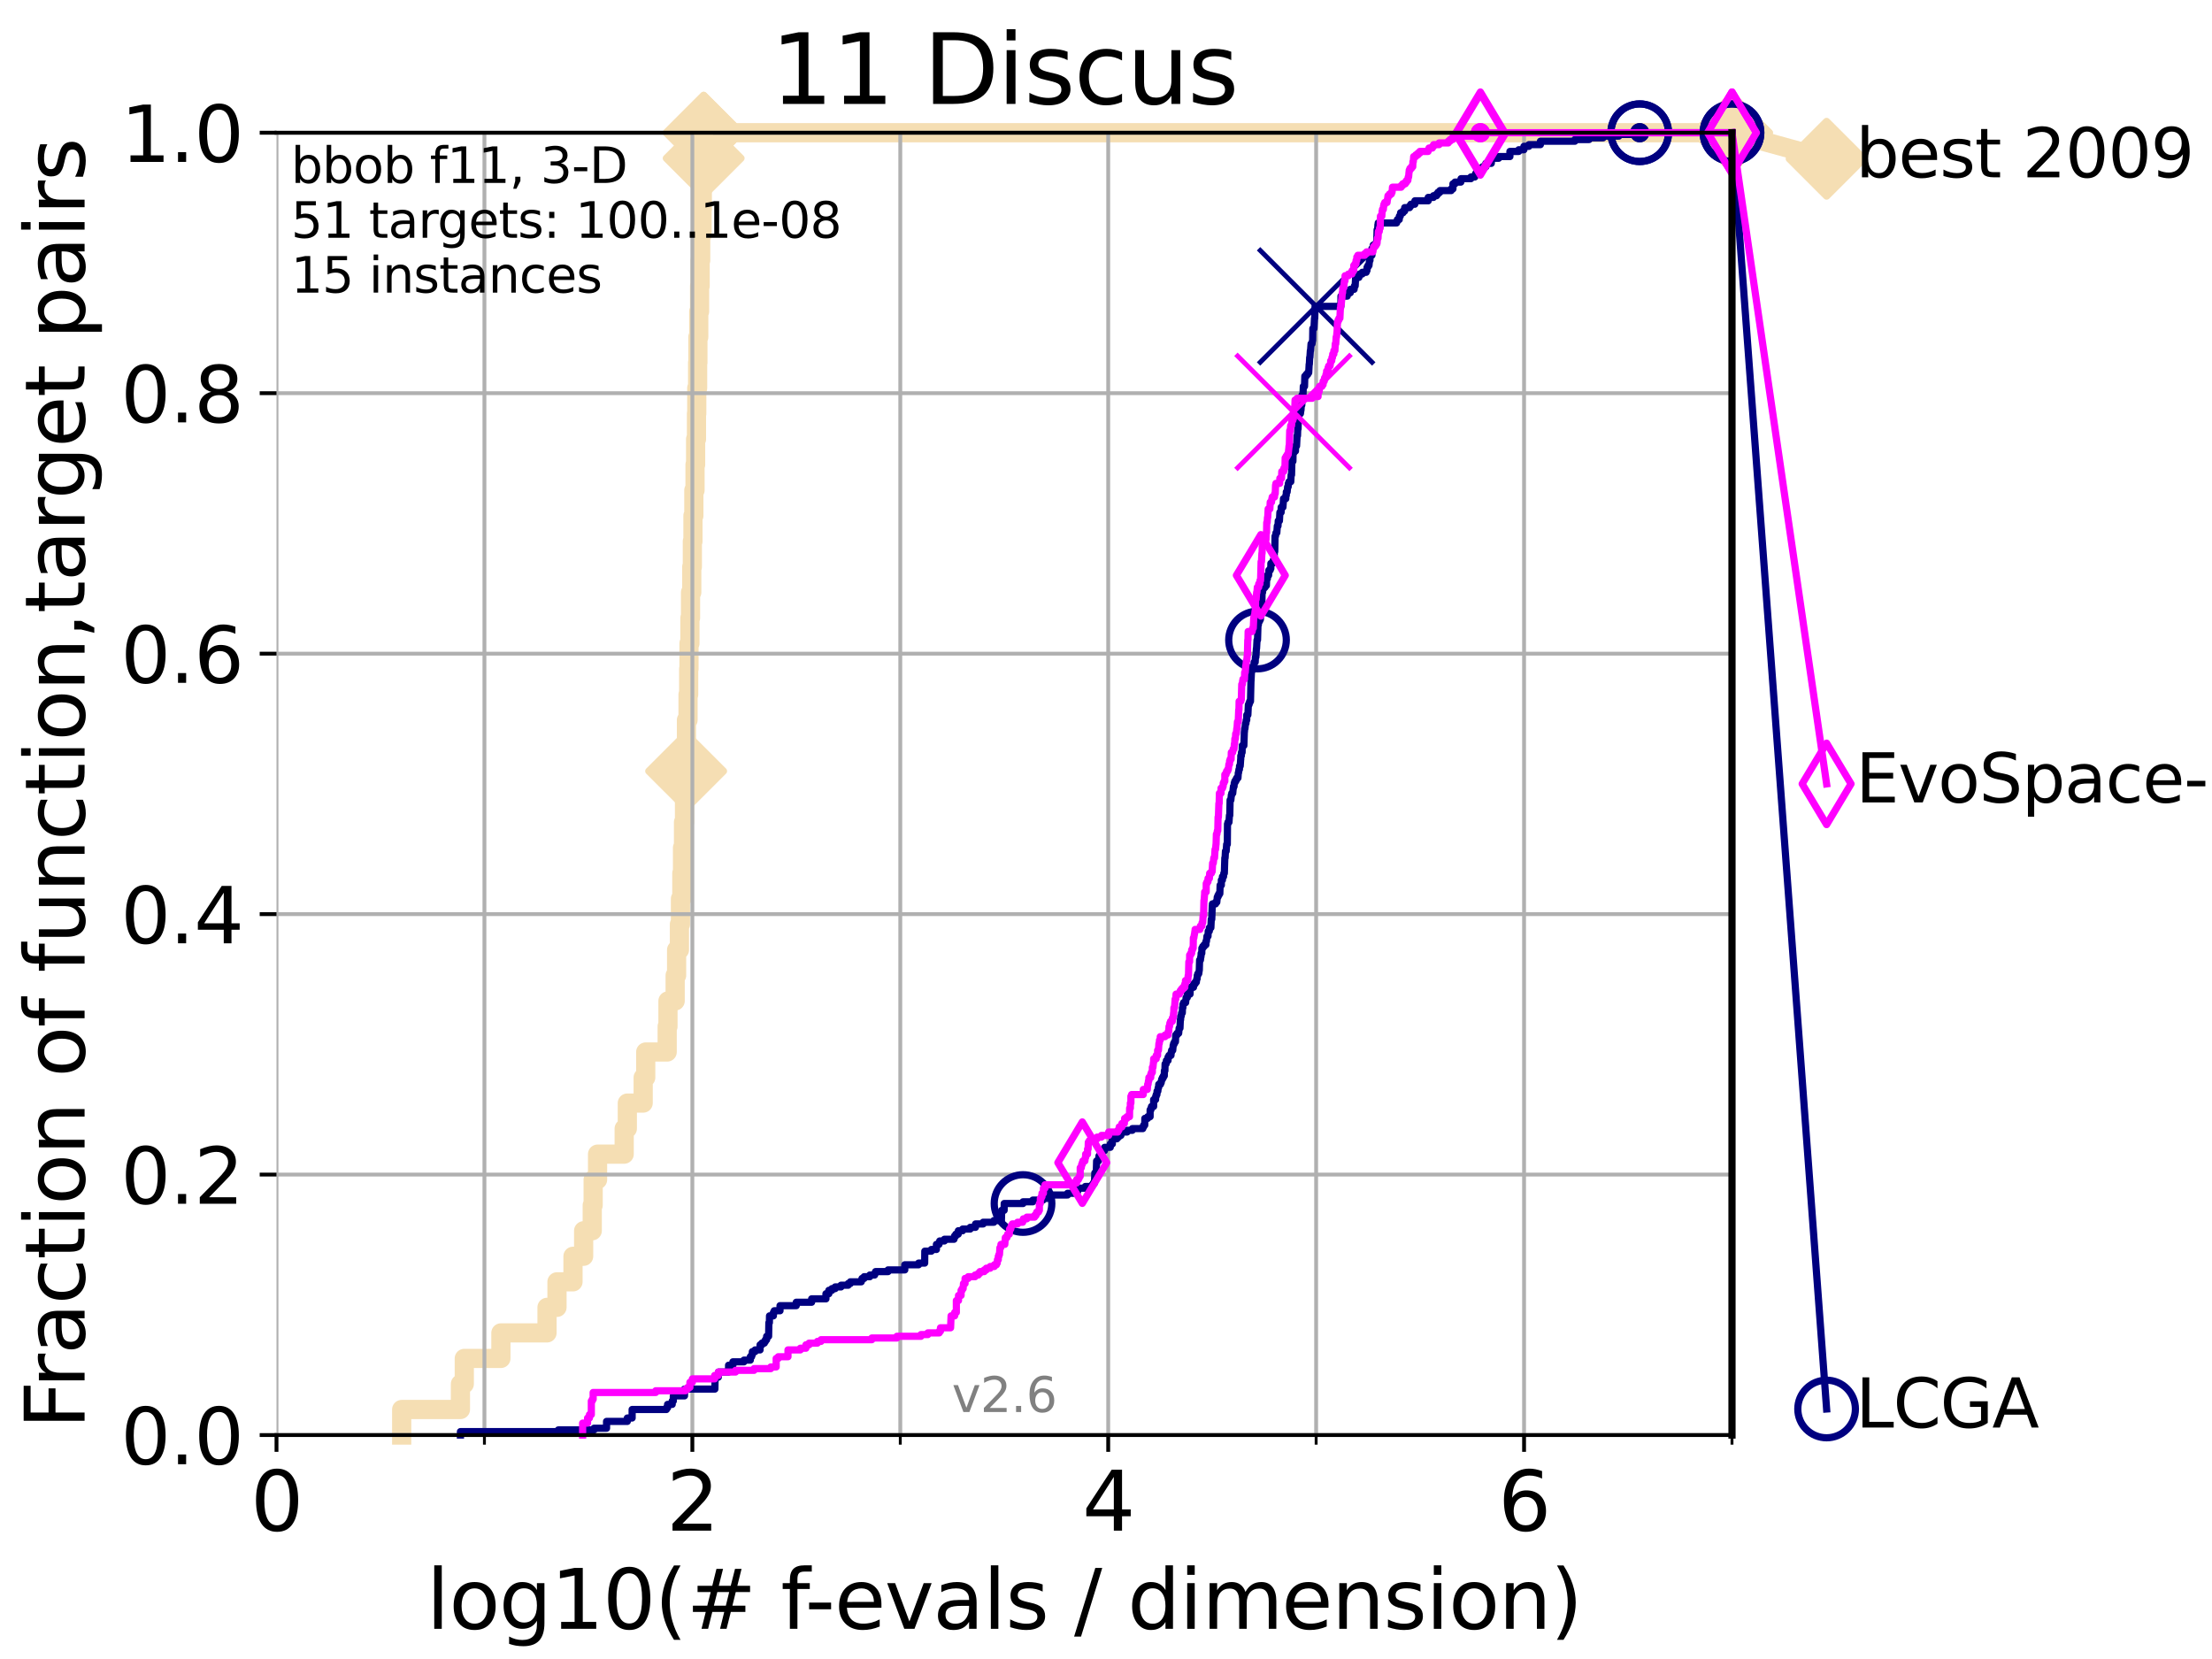 <?xml version="1.0" encoding="utf-8" standalone="no"?>
<!DOCTYPE svg PUBLIC "-//W3C//DTD SVG 1.1//EN"
  "http://www.w3.org/Graphics/SVG/1.1/DTD/svg11.dtd">
<svg xmlns:xlink="http://www.w3.org/1999/xlink" width="460.8pt" height="345.6pt" viewBox="0 0 460.8 345.6" xmlns="http://www.w3.org/2000/svg" version="1.1">
 <defs>
  <style type="text/css">*{stroke-linejoin: round; stroke-linecap: butt}</style>
 </defs>
 <g id="figure_1">
  <g id="patch_1">
   <path d="M 0 345.6 
L 460.8 345.6 
L 460.8 0 
L 0 0 
z
" style="fill: #ffffff"/>
  </g>
  <g id="axes_1">
   <g id="patch_2">
    <path d="M 57.6 298.944 
L 360.806 298.944 
L 360.806 27.648 
L 57.6 27.648 
z
" style="fill: #ffffff"/>
   </g>
   <g id="line2d_1">
    <path d="M 83.678 298.944 
L 83.678 293.624 
L 95.917 293.624 
L 95.917 288.305 
L 96.718 288.305 
L 96.718 282.985 
L 104.345 282.985 
L 104.345 277.666 
L 113.954 277.666 
L 113.954 272.346 
L 116.03 272.346 
L 116.03 267.027 
L 119.366 267.027 
L 119.366 261.707 
L 121.582 261.707 
L 121.582 256.388 
L 123.375 256.388 
L 123.375 251.068 
L 123.564 251.068 
L 123.564 245.749 
L 124.482 245.749 
L 124.482 240.429 
L 130.027 240.429 
L 130.027 235.11 
L 130.683 235.11 
L 130.683 229.79 
L 133.983 229.79 
L 133.983 224.471 
L 134.516 224.471 
L 134.516 219.151 
L 138.985 219.151 
L 138.985 213.832 
L 139.15 213.832 
L 139.15 208.512 
L 140.65 208.512 
L 140.65 203.192 
L 140.951 203.192 
L 140.951 197.873 
L 141.538 197.873 
L 141.538 192.553 
L 141.754 192.553 
L 141.754 187.234 
L 142.038 187.234 
L 142.038 181.914 
L 142.179 181.914 
L 142.179 176.595 
L 142.387 176.595 
L 142.387 171.275 
L 142.594 171.275 
L 142.594 165.956 
L 142.73 165.956 
L 142.73 160.636 
L 142.933 160.636 
L 142.933 155.317 
L 143 155.317 
L 143 149.997 
L 143.331 149.997 
L 143.331 144.678 
L 143.462 144.678 
L 143.462 139.358 
L 143.528 139.358 
L 143.528 134.039 
L 143.722 134.039 
L 143.722 128.719 
L 143.85 128.719 
L 143.85 123.4 
L 144.105 123.4 
L 144.105 118.08 
L 144.23 118.08 
L 144.23 112.76 
L 144.355 112.76 
L 144.355 107.441 
L 144.541 107.441 
L 144.541 102.121 
L 144.786 102.121 
L 144.786 96.802 
L 144.908 96.802 
L 144.908 91.482 
L 145.088 91.482 
L 145.088 86.163 
L 145.148 86.163 
L 145.148 80.843 
L 145.327 80.843 
L 145.327 75.524 
L 145.386 75.524 
L 145.386 70.204 
L 145.562 70.204 
L 145.562 64.885 
L 145.736 64.885 
L 145.736 59.565 
L 145.852 59.565 
L 145.852 54.246 
L 145.966 54.246 
L 145.966 48.926 
L 146.25 48.926 
L 146.25 43.607 
L 146.306 43.607 
L 146.306 38.287 
L 146.418 38.287 
L 146.418 32.968 
L 146.585 32.968 
L 146.585 27.648 
L 360.806 27.648 
" style="fill: none; stroke: #f5deb3; stroke-width: 4; stroke-linecap: square"/>
   </g>
   <g id="line2d_2">
    <defs>
     <path id="mb85df9ac73" d="M 0 7.778 
L 7.778 0 
L 0 -7.778 
L -7.778 0 
z
" style="stroke: #f5deb3; stroke-width: 1.5; stroke-linejoin: miter"/>
    </defs>
    <g>
     <use xlink:href="#mb85df9ac73" x="142.933" y="160.636" style="fill: #f5deb3; stroke: #f5deb3; stroke-width: 1.5; stroke-linejoin: miter"/>
     <use xlink:href="#mb85df9ac73" x="146.585" y="32.968" style="fill: #f5deb3; stroke: #f5deb3; stroke-width: 1.5; stroke-linejoin: miter"/>
     <use xlink:href="#mb85df9ac73" x="146.585" y="27.648" style="fill: #f5deb3; stroke: #f5deb3; stroke-width: 1.5; stroke-linejoin: miter"/>
     <use xlink:href="#mb85df9ac73" x="146.585" y="27.648" style="fill: #f5deb3; stroke: #f5deb3; stroke-width: 1.5; stroke-linejoin: miter"/>
     <use xlink:href="#mb85df9ac73" x="360.806" y="27.648" style="fill: #f5deb3; stroke: #f5deb3; stroke-width: 1.5; stroke-linejoin: miter"/>
    </g>
   </g>
   <g id="line2d_3">
    <path style="fill: none; stroke: #f5deb3; stroke-width: 4; stroke-linecap: square"/>
    <g/>
   </g>
   <g id="line2d_4">
    <path d="M 360.806 27.648 
L 380.515 33.074 
" style="fill: none; stroke: #f5deb3; stroke-width: 4; stroke-linecap: square"/>
    <g>
     <use xlink:href="#mb85df9ac73" x="360.806" y="27.648" style="fill: #f5deb3; stroke: #f5deb3; stroke-width: 1.5; stroke-linejoin: miter"/>
     <use xlink:href="#mb85df9ac73" x="380.515" y="33.074" style="fill: #f5deb3; stroke: #f5deb3; stroke-width: 1.5; stroke-linejoin: miter"/>
    </g>
   </g>
   <g id="matplotlib.axis_1">
    <g id="xtick_1">
     <g id="line2d_5">
      <path d="M 57.6 298.944 
L 57.6 27.648 
" clip-path="url(#p0044982ed4)" style="fill: none; stroke: #b0b0b0; stroke-width: 0.8; stroke-linecap: square"/>
     </g>
     <g id="line2d_6">
      <defs>
       <path id="me23f7a0876" d="M 0 0 
L 0 3.5 
" style="stroke: #000000; stroke-width: 0.8"/>
      </defs>
      <g>
       <use xlink:href="#me23f7a0876" x="57.6" y="298.944" style="stroke: #000000; stroke-width: 0.8"/>
      </g>
     </g>
     <g id="text_1">
      <!-- 0 -->
      <g transform="translate(52.192 318.861)scale(0.17 -0.17)">
       <defs>
        <path id="DejaVuSans-30" d="M 2034 4250 
Q 1547 4250 1301 3770 
Q 1056 3291 1056 2328 
Q 1056 1369 1301 889 
Q 1547 409 2034 409 
Q 2525 409 2770 889 
Q 3016 1369 3016 2328 
Q 3016 3291 2770 3770 
Q 2525 4250 2034 4250 
z
M 2034 4750 
Q 2819 4750 3233 4129 
Q 3647 3509 3647 2328 
Q 3647 1150 3233 529 
Q 2819 -91 2034 -91 
Q 1250 -91 836 529 
Q 422 1150 422 2328 
Q 422 3509 836 4129 
Q 1250 4750 2034 4750 
z
" transform="scale(0.016)"/>
       </defs>
       <use xlink:href="#DejaVuSans-30"/>
      </g>
     </g>
    </g>
    <g id="xtick_2">
     <g id="line2d_7">
      <path d="M 144.23 298.944 
L 144.23 27.648 
" clip-path="url(#p0044982ed4)" style="fill: none; stroke: #b0b0b0; stroke-width: 0.8; stroke-linecap: square"/>
     </g>
     <g id="line2d_8">
      <g>
       <use xlink:href="#me23f7a0876" x="144.23" y="298.944" style="stroke: #000000; stroke-width: 0.8"/>
      </g>
     </g>
     <g id="text_2">
      <!-- 2 -->
      <g transform="translate(138.822 318.861)scale(0.17 -0.17)">
       <defs>
        <path id="DejaVuSans-32" d="M 1228 531 
L 3431 531 
L 3431 0 
L 469 0 
L 469 531 
Q 828 903 1448 1529 
Q 2069 2156 2228 2338 
Q 2531 2678 2651 2914 
Q 2772 3150 2772 3378 
Q 2772 3750 2511 3984 
Q 2250 4219 1831 4219 
Q 1534 4219 1204 4116 
Q 875 4013 500 3803 
L 500 4441 
Q 881 4594 1212 4672 
Q 1544 4750 1819 4750 
Q 2544 4750 2975 4387 
Q 3406 4025 3406 3419 
Q 3406 3131 3298 2873 
Q 3191 2616 2906 2266 
Q 2828 2175 2409 1742 
Q 1991 1309 1228 531 
z
" transform="scale(0.016)"/>
       </defs>
       <use xlink:href="#DejaVuSans-32"/>
      </g>
     </g>
    </g>
    <g id="xtick_3">
     <g id="line2d_9">
      <path d="M 230.861 298.944 
L 230.861 27.648 
" clip-path="url(#p0044982ed4)" style="fill: none; stroke: #b0b0b0; stroke-width: 0.8; stroke-linecap: square"/>
     </g>
     <g id="line2d_10">
      <g>
       <use xlink:href="#me23f7a0876" x="230.861" y="298.944" style="stroke: #000000; stroke-width: 0.8"/>
      </g>
     </g>
     <g id="text_3">
      <!-- 4 -->
      <g transform="translate(225.453 318.861)scale(0.17 -0.17)">
       <defs>
        <path id="DejaVuSans-34" d="M 2419 4116 
L 825 1625 
L 2419 1625 
L 2419 4116 
z
M 2253 4666 
L 3047 4666 
L 3047 1625 
L 3713 1625 
L 3713 1100 
L 3047 1100 
L 3047 0 
L 2419 0 
L 2419 1100 
L 313 1100 
L 313 1709 
L 2253 4666 
z
" transform="scale(0.016)"/>
       </defs>
       <use xlink:href="#DejaVuSans-34"/>
      </g>
     </g>
    </g>
    <g id="xtick_4">
     <g id="line2d_11">
      <path d="M 317.491 298.944 
L 317.491 27.648 
" clip-path="url(#p0044982ed4)" style="fill: none; stroke: #b0b0b0; stroke-width: 0.8; stroke-linecap: square"/>
     </g>
     <g id="line2d_12">
      <g>
       <use xlink:href="#me23f7a0876" x="317.491" y="298.944" style="stroke: #000000; stroke-width: 0.8"/>
      </g>
     </g>
     <g id="text_4">
      <!-- 6 -->
      <g transform="translate(312.083 318.861)scale(0.17 -0.17)">
       <defs>
        <path id="DejaVuSans-36" d="M 2113 2584 
Q 1688 2584 1439 2293 
Q 1191 2003 1191 1497 
Q 1191 994 1439 701 
Q 1688 409 2113 409 
Q 2538 409 2786 701 
Q 3034 994 3034 1497 
Q 3034 2003 2786 2293 
Q 2538 2584 2113 2584 
z
M 3366 4563 
L 3366 3988 
Q 3128 4100 2886 4159 
Q 2644 4219 2406 4219 
Q 1781 4219 1451 3797 
Q 1122 3375 1075 2522 
Q 1259 2794 1537 2939 
Q 1816 3084 2150 3084 
Q 2853 3084 3261 2657 
Q 3669 2231 3669 1497 
Q 3669 778 3244 343 
Q 2819 -91 2113 -91 
Q 1303 -91 875 529 
Q 447 1150 447 2328 
Q 447 3434 972 4092 
Q 1497 4750 2381 4750 
Q 2619 4750 2861 4703 
Q 3103 4656 3366 4563 
z
" transform="scale(0.016)"/>
       </defs>
       <use xlink:href="#DejaVuSans-36"/>
      </g>
     </g>
    </g>
    <g id="xtick_5">
     <g id="line2d_13">
      <path d="M 100.915 298.944 
L 100.915 27.648 
" clip-path="url(#p0044982ed4)" style="fill: none; stroke: #b0b0b0; stroke-width: 0.8; stroke-linecap: square"/>
     </g>
     <g id="line2d_14">
      <defs>
       <path id="mf4b4c63810" d="M 0 0 
L 0 2 
" style="stroke: #000000; stroke-width: 0.6"/>
      </defs>
      <g>
       <use xlink:href="#mf4b4c63810" x="100.915" y="298.944" style="stroke: #000000; stroke-width: 0.6"/>
      </g>
     </g>
    </g>
    <g id="xtick_6">
     <g id="line2d_15">
      <path d="M 187.546 298.944 
L 187.546 27.648 
" clip-path="url(#p0044982ed4)" style="fill: none; stroke: #b0b0b0; stroke-width: 0.8; stroke-linecap: square"/>
     </g>
     <g id="line2d_16">
      <g>
       <use xlink:href="#mf4b4c63810" x="187.546" y="298.944" style="stroke: #000000; stroke-width: 0.6"/>
      </g>
     </g>
    </g>
    <g id="xtick_7">
     <g id="line2d_17">
      <path d="M 274.176 298.944 
L 274.176 27.648 
" clip-path="url(#p0044982ed4)" style="fill: none; stroke: #b0b0b0; stroke-width: 0.8; stroke-linecap: square"/>
     </g>
     <g id="line2d_18">
      <g>
       <use xlink:href="#mf4b4c63810" x="274.176" y="298.944" style="stroke: #000000; stroke-width: 0.6"/>
      </g>
     </g>
    </g>
    <g id="xtick_8">
     <g id="line2d_19">
      <path d="M 360.806 298.944 
L 360.806 27.648 
" clip-path="url(#p0044982ed4)" style="fill: none; stroke: #b0b0b0; stroke-width: 0.8; stroke-linecap: square"/>
     </g>
     <g id="line2d_20">
      <g>
       <use xlink:href="#mf4b4c63810" x="360.806" y="298.944" style="stroke: #000000; stroke-width: 0.6"/>
      </g>
     </g>
    </g>
    <g id="text_5">
     <!-- log10(# f-evals / dimension) -->
     <g transform="translate(88.823 339.314)scale(0.17 -0.17)">
      <defs>
       <path id="DejaVuSans-6c" d="M 603 4863 
L 1178 4863 
L 1178 0 
L 603 0 
L 603 4863 
z
" transform="scale(0.016)"/>
       <path id="DejaVuSans-6f" d="M 1959 3097 
Q 1497 3097 1228 2736 
Q 959 2375 959 1747 
Q 959 1119 1226 758 
Q 1494 397 1959 397 
Q 2419 397 2687 759 
Q 2956 1122 2956 1747 
Q 2956 2369 2687 2733 
Q 2419 3097 1959 3097 
z
M 1959 3584 
Q 2709 3584 3137 3096 
Q 3566 2609 3566 1747 
Q 3566 888 3137 398 
Q 2709 -91 1959 -91 
Q 1206 -91 779 398 
Q 353 888 353 1747 
Q 353 2609 779 3096 
Q 1206 3584 1959 3584 
z
" transform="scale(0.016)"/>
       <path id="DejaVuSans-67" d="M 2906 1791 
Q 2906 2416 2648 2759 
Q 2391 3103 1925 3103 
Q 1463 3103 1205 2759 
Q 947 2416 947 1791 
Q 947 1169 1205 825 
Q 1463 481 1925 481 
Q 2391 481 2648 825 
Q 2906 1169 2906 1791 
z
M 3481 434 
Q 3481 -459 3084 -895 
Q 2688 -1331 1869 -1331 
Q 1566 -1331 1297 -1286 
Q 1028 -1241 775 -1147 
L 775 -588 
Q 1028 -725 1275 -790 
Q 1522 -856 1778 -856 
Q 2344 -856 2625 -561 
Q 2906 -266 2906 331 
L 2906 616 
Q 2728 306 2450 153 
Q 2172 0 1784 0 
Q 1141 0 747 490 
Q 353 981 353 1791 
Q 353 2603 747 3093 
Q 1141 3584 1784 3584 
Q 2172 3584 2450 3431 
Q 2728 3278 2906 2969 
L 2906 3500 
L 3481 3500 
L 3481 434 
z
" transform="scale(0.016)"/>
       <path id="DejaVuSans-31" d="M 794 531 
L 1825 531 
L 1825 4091 
L 703 3866 
L 703 4441 
L 1819 4666 
L 2450 4666 
L 2450 531 
L 3481 531 
L 3481 0 
L 794 0 
L 794 531 
z
" transform="scale(0.016)"/>
       <path id="DejaVuSans-28" d="M 1984 4856 
Q 1566 4138 1362 3434 
Q 1159 2731 1159 2009 
Q 1159 1288 1364 580 
Q 1569 -128 1984 -844 
L 1484 -844 
Q 1016 -109 783 600 
Q 550 1309 550 2009 
Q 550 2706 781 3412 
Q 1013 4119 1484 4856 
L 1984 4856 
z
" transform="scale(0.016)"/>
       <path id="DejaVuSans-23" d="M 3272 2816 
L 2363 2816 
L 2100 1772 
L 3016 1772 
L 3272 2816 
z
M 2803 4594 
L 2478 3297 
L 3391 3297 
L 3719 4594 
L 4219 4594 
L 3897 3297 
L 4872 3297 
L 4872 2816 
L 3775 2816 
L 3519 1772 
L 4513 1772 
L 4513 1294 
L 3397 1294 
L 3072 0 
L 2572 0 
L 2894 1294 
L 1978 1294 
L 1656 0 
L 1153 0 
L 1478 1294 
L 494 1294 
L 494 1772 
L 1594 1772 
L 1856 2816 
L 850 2816 
L 850 3297 
L 1978 3297 
L 2297 4594 
L 2803 4594 
z
" transform="scale(0.016)"/>
       <path id="DejaVuSans-20" transform="scale(0.016)"/>
       <path id="DejaVuSans-66" d="M 2375 4863 
L 2375 4384 
L 1825 4384 
Q 1516 4384 1395 4259 
Q 1275 4134 1275 3809 
L 1275 3500 
L 2222 3500 
L 2222 3053 
L 1275 3053 
L 1275 0 
L 697 0 
L 697 3053 
L 147 3053 
L 147 3500 
L 697 3500 
L 697 3744 
Q 697 4328 969 4595 
Q 1241 4863 1831 4863 
L 2375 4863 
z
" transform="scale(0.016)"/>
       <path id="DejaVuSans-2d" d="M 313 2009 
L 1997 2009 
L 1997 1497 
L 313 1497 
L 313 2009 
z
" transform="scale(0.016)"/>
       <path id="DejaVuSans-65" d="M 3597 1894 
L 3597 1613 
L 953 1613 
Q 991 1019 1311 708 
Q 1631 397 2203 397 
Q 2534 397 2845 478 
Q 3156 559 3463 722 
L 3463 178 
Q 3153 47 2828 -22 
Q 2503 -91 2169 -91 
Q 1331 -91 842 396 
Q 353 884 353 1716 
Q 353 2575 817 3079 
Q 1281 3584 2069 3584 
Q 2775 3584 3186 3129 
Q 3597 2675 3597 1894 
z
M 3022 2063 
Q 3016 2534 2758 2815 
Q 2500 3097 2075 3097 
Q 1594 3097 1305 2825 
Q 1016 2553 972 2059 
L 3022 2063 
z
" transform="scale(0.016)"/>
       <path id="DejaVuSans-76" d="M 191 3500 
L 800 3500 
L 1894 563 
L 2988 3500 
L 3597 3500 
L 2284 0 
L 1503 0 
L 191 3500 
z
" transform="scale(0.016)"/>
       <path id="DejaVuSans-61" d="M 2194 1759 
Q 1497 1759 1228 1600 
Q 959 1441 959 1056 
Q 959 750 1161 570 
Q 1363 391 1709 391 
Q 2188 391 2477 730 
Q 2766 1069 2766 1631 
L 2766 1759 
L 2194 1759 
z
M 3341 1997 
L 3341 0 
L 2766 0 
L 2766 531 
Q 2569 213 2275 61 
Q 1981 -91 1556 -91 
Q 1019 -91 701 211 
Q 384 513 384 1019 
Q 384 1609 779 1909 
Q 1175 2209 1959 2209 
L 2766 2209 
L 2766 2266 
Q 2766 2663 2505 2880 
Q 2244 3097 1772 3097 
Q 1472 3097 1187 3025 
Q 903 2953 641 2809 
L 641 3341 
Q 956 3463 1253 3523 
Q 1550 3584 1831 3584 
Q 2591 3584 2966 3190 
Q 3341 2797 3341 1997 
z
" transform="scale(0.016)"/>
       <path id="DejaVuSans-73" d="M 2834 3397 
L 2834 2853 
Q 2591 2978 2328 3040 
Q 2066 3103 1784 3103 
Q 1356 3103 1142 2972 
Q 928 2841 928 2578 
Q 928 2378 1081 2264 
Q 1234 2150 1697 2047 
L 1894 2003 
Q 2506 1872 2764 1633 
Q 3022 1394 3022 966 
Q 3022 478 2636 193 
Q 2250 -91 1575 -91 
Q 1294 -91 989 -36 
Q 684 19 347 128 
L 347 722 
Q 666 556 975 473 
Q 1284 391 1588 391 
Q 1994 391 2212 530 
Q 2431 669 2431 922 
Q 2431 1156 2273 1281 
Q 2116 1406 1581 1522 
L 1381 1569 
Q 847 1681 609 1914 
Q 372 2147 372 2553 
Q 372 3047 722 3315 
Q 1072 3584 1716 3584 
Q 2034 3584 2315 3537 
Q 2597 3491 2834 3397 
z
" transform="scale(0.016)"/>
       <path id="DejaVuSans-2f" d="M 1625 4666 
L 2156 4666 
L 531 -594 
L 0 -594 
L 1625 4666 
z
" transform="scale(0.016)"/>
       <path id="DejaVuSans-64" d="M 2906 2969 
L 2906 4863 
L 3481 4863 
L 3481 0 
L 2906 0 
L 2906 525 
Q 2725 213 2448 61 
Q 2172 -91 1784 -91 
Q 1150 -91 751 415 
Q 353 922 353 1747 
Q 353 2572 751 3078 
Q 1150 3584 1784 3584 
Q 2172 3584 2448 3432 
Q 2725 3281 2906 2969 
z
M 947 1747 
Q 947 1113 1208 752 
Q 1469 391 1925 391 
Q 2381 391 2643 752 
Q 2906 1113 2906 1747 
Q 2906 2381 2643 2742 
Q 2381 3103 1925 3103 
Q 1469 3103 1208 2742 
Q 947 2381 947 1747 
z
" transform="scale(0.016)"/>
       <path id="DejaVuSans-69" d="M 603 3500 
L 1178 3500 
L 1178 0 
L 603 0 
L 603 3500 
z
M 603 4863 
L 1178 4863 
L 1178 4134 
L 603 4134 
L 603 4863 
z
" transform="scale(0.016)"/>
       <path id="DejaVuSans-6d" d="M 3328 2828 
Q 3544 3216 3844 3400 
Q 4144 3584 4550 3584 
Q 5097 3584 5394 3201 
Q 5691 2819 5691 2113 
L 5691 0 
L 5113 0 
L 5113 2094 
Q 5113 2597 4934 2840 
Q 4756 3084 4391 3084 
Q 3944 3084 3684 2787 
Q 3425 2491 3425 1978 
L 3425 0 
L 2847 0 
L 2847 2094 
Q 2847 2600 2669 2842 
Q 2491 3084 2119 3084 
Q 1678 3084 1418 2786 
Q 1159 2488 1159 1978 
L 1159 0 
L 581 0 
L 581 3500 
L 1159 3500 
L 1159 2956 
Q 1356 3278 1631 3431 
Q 1906 3584 2284 3584 
Q 2666 3584 2933 3390 
Q 3200 3197 3328 2828 
z
" transform="scale(0.016)"/>
       <path id="DejaVuSans-6e" d="M 3513 2113 
L 3513 0 
L 2938 0 
L 2938 2094 
Q 2938 2591 2744 2837 
Q 2550 3084 2163 3084 
Q 1697 3084 1428 2787 
Q 1159 2491 1159 1978 
L 1159 0 
L 581 0 
L 581 3500 
L 1159 3500 
L 1159 2956 
Q 1366 3272 1645 3428 
Q 1925 3584 2291 3584 
Q 2894 3584 3203 3211 
Q 3513 2838 3513 2113 
z
" transform="scale(0.016)"/>
       <path id="DejaVuSans-29" d="M 513 4856 
L 1013 4856 
Q 1481 4119 1714 3412 
Q 1947 2706 1947 2009 
Q 1947 1309 1714 600 
Q 1481 -109 1013 -844 
L 513 -844 
Q 928 -128 1133 580 
Q 1338 1288 1338 2009 
Q 1338 2731 1133 3434 
Q 928 4138 513 4856 
z
" transform="scale(0.016)"/>
      </defs>
      <use xlink:href="#DejaVuSans-6c"/>
      <use xlink:href="#DejaVuSans-6f" x="27.783"/>
      <use xlink:href="#DejaVuSans-67" x="88.965"/>
      <use xlink:href="#DejaVuSans-31" x="152.441"/>
      <use xlink:href="#DejaVuSans-30" x="216.064"/>
      <use xlink:href="#DejaVuSans-28" x="279.688"/>
      <use xlink:href="#DejaVuSans-23" x="318.701"/>
      <use xlink:href="#DejaVuSans-20" x="402.49"/>
      <use xlink:href="#DejaVuSans-66" x="434.277"/>
      <use xlink:href="#DejaVuSans-2d" x="463.982"/>
      <use xlink:href="#DejaVuSans-65" x="500.066"/>
      <use xlink:href="#DejaVuSans-76" x="561.59"/>
      <use xlink:href="#DejaVuSans-61" x="620.77"/>
      <use xlink:href="#DejaVuSans-6c" x="682.049"/>
      <use xlink:href="#DejaVuSans-73" x="709.832"/>
      <use xlink:href="#DejaVuSans-20" x="761.932"/>
      <use xlink:href="#DejaVuSans-2f" x="793.719"/>
      <use xlink:href="#DejaVuSans-20" x="827.41"/>
      <use xlink:href="#DejaVuSans-64" x="859.197"/>
      <use xlink:href="#DejaVuSans-69" x="922.674"/>
      <use xlink:href="#DejaVuSans-6d" x="950.457"/>
      <use xlink:href="#DejaVuSans-65" x="1047.869"/>
      <use xlink:href="#DejaVuSans-6e" x="1109.393"/>
      <use xlink:href="#DejaVuSans-73" x="1172.771"/>
      <use xlink:href="#DejaVuSans-69" x="1224.871"/>
      <use xlink:href="#DejaVuSans-6f" x="1252.654"/>
      <use xlink:href="#DejaVuSans-6e" x="1313.836"/>
      <use xlink:href="#DejaVuSans-29" x="1377.215"/>
     </g>
    </g>
   </g>
   <g id="matplotlib.axis_2">
    <g id="ytick_1">
     <g id="line2d_21">
      <path d="M 57.6 298.944 
L 360.806 298.944 
" clip-path="url(#p0044982ed4)" style="fill: none; stroke: #b0b0b0; stroke-width: 0.8; stroke-linecap: square"/>
     </g>
     <g id="line2d_22">
      <defs>
       <path id="me26223dcf0" d="M 0 0 
L -3.5 0 
" style="stroke: #000000; stroke-width: 0.8"/>
      </defs>
      <g>
       <use xlink:href="#me26223dcf0" x="57.6" y="298.944" style="stroke: #000000; stroke-width: 0.8"/>
      </g>
     </g>
     <g id="text_6">
      <!-- 0.0 -->
      <g transform="translate(25.155 305.023)scale(0.16 -0.16)">
       <defs>
        <path id="DejaVuSans-2e" d="M 684 794 
L 1344 794 
L 1344 0 
L 684 0 
L 684 794 
z
" transform="scale(0.016)"/>
       </defs>
       <use xlink:href="#DejaVuSans-30"/>
       <use xlink:href="#DejaVuSans-2e" x="63.623"/>
       <use xlink:href="#DejaVuSans-30" x="95.41"/>
      </g>
     </g>
    </g>
    <g id="ytick_2">
     <g id="line2d_23">
      <path d="M 57.6 244.685 
L 360.806 244.685 
" clip-path="url(#p0044982ed4)" style="fill: none; stroke: #b0b0b0; stroke-width: 0.8; stroke-linecap: square"/>
     </g>
     <g id="line2d_24">
      <g>
       <use xlink:href="#me26223dcf0" x="57.6" y="244.685" style="stroke: #000000; stroke-width: 0.8"/>
      </g>
     </g>
     <g id="text_7">
      <!-- 0.2 -->
      <g transform="translate(25.155 250.764)scale(0.16 -0.16)">
       <use xlink:href="#DejaVuSans-30"/>
       <use xlink:href="#DejaVuSans-2e" x="63.623"/>
       <use xlink:href="#DejaVuSans-32" x="95.41"/>
      </g>
     </g>
    </g>
    <g id="ytick_3">
     <g id="line2d_25">
      <path d="M 57.6 190.426 
L 360.806 190.426 
" clip-path="url(#p0044982ed4)" style="fill: none; stroke: #b0b0b0; stroke-width: 0.8; stroke-linecap: square"/>
     </g>
     <g id="line2d_26">
      <g>
       <use xlink:href="#me26223dcf0" x="57.6" y="190.426" style="stroke: #000000; stroke-width: 0.8"/>
      </g>
     </g>
     <g id="text_8">
      <!-- 0.4 -->
      <g transform="translate(25.155 196.504)scale(0.16 -0.16)">
       <use xlink:href="#DejaVuSans-30"/>
       <use xlink:href="#DejaVuSans-2e" x="63.623"/>
       <use xlink:href="#DejaVuSans-34" x="95.41"/>
      </g>
     </g>
    </g>
    <g id="ytick_4">
     <g id="line2d_27">
      <path d="M 57.6 136.166 
L 360.806 136.166 
" clip-path="url(#p0044982ed4)" style="fill: none; stroke: #b0b0b0; stroke-width: 0.8; stroke-linecap: square"/>
     </g>
     <g id="line2d_28">
      <g>
       <use xlink:href="#me26223dcf0" x="57.6" y="136.166" style="stroke: #000000; stroke-width: 0.8"/>
      </g>
     </g>
     <g id="text_9">
      <!-- 0.6 -->
      <g transform="translate(25.155 142.245)scale(0.16 -0.16)">
       <use xlink:href="#DejaVuSans-30"/>
       <use xlink:href="#DejaVuSans-2e" x="63.623"/>
       <use xlink:href="#DejaVuSans-36" x="95.41"/>
      </g>
     </g>
    </g>
    <g id="ytick_5">
     <g id="line2d_29">
      <path d="M 57.6 81.907 
L 360.806 81.907 
" clip-path="url(#p0044982ed4)" style="fill: none; stroke: #b0b0b0; stroke-width: 0.8; stroke-linecap: square"/>
     </g>
     <g id="line2d_30">
      <g>
       <use xlink:href="#me26223dcf0" x="57.6" y="81.907" style="stroke: #000000; stroke-width: 0.8"/>
      </g>
     </g>
     <g id="text_10">
      <!-- 0.8 -->
      <g transform="translate(25.155 87.986)scale(0.16 -0.16)">
       <defs>
        <path id="DejaVuSans-38" d="M 2034 2216 
Q 1584 2216 1326 1975 
Q 1069 1734 1069 1313 
Q 1069 891 1326 650 
Q 1584 409 2034 409 
Q 2484 409 2743 651 
Q 3003 894 3003 1313 
Q 3003 1734 2745 1975 
Q 2488 2216 2034 2216 
z
M 1403 2484 
Q 997 2584 770 2862 
Q 544 3141 544 3541 
Q 544 4100 942 4425 
Q 1341 4750 2034 4750 
Q 2731 4750 3128 4425 
Q 3525 4100 3525 3541 
Q 3525 3141 3298 2862 
Q 3072 2584 2669 2484 
Q 3125 2378 3379 2068 
Q 3634 1759 3634 1313 
Q 3634 634 3220 271 
Q 2806 -91 2034 -91 
Q 1263 -91 848 271 
Q 434 634 434 1313 
Q 434 1759 690 2068 
Q 947 2378 1403 2484 
z
M 1172 3481 
Q 1172 3119 1398 2916 
Q 1625 2713 2034 2713 
Q 2441 2713 2670 2916 
Q 2900 3119 2900 3481 
Q 2900 3844 2670 4047 
Q 2441 4250 2034 4250 
Q 1625 4250 1398 4047 
Q 1172 3844 1172 3481 
z
" transform="scale(0.016)"/>
       </defs>
       <use xlink:href="#DejaVuSans-30"/>
       <use xlink:href="#DejaVuSans-2e" x="63.623"/>
       <use xlink:href="#DejaVuSans-38" x="95.41"/>
      </g>
     </g>
    </g>
    <g id="ytick_6">
     <g id="line2d_31">
      <path d="M 57.6 27.648 
L 360.806 27.648 
" clip-path="url(#p0044982ed4)" style="fill: none; stroke: #b0b0b0; stroke-width: 0.8; stroke-linecap: square"/>
     </g>
     <g id="line2d_32">
      <g>
       <use xlink:href="#me26223dcf0" x="57.6" y="27.648" style="stroke: #000000; stroke-width: 0.8"/>
      </g>
     </g>
     <g id="text_11">
      <!-- 1.0 -->
      <g transform="translate(25.155 33.727)scale(0.16 -0.16)">
       <use xlink:href="#DejaVuSans-31"/>
       <use xlink:href="#DejaVuSans-2e" x="63.623"/>
       <use xlink:href="#DejaVuSans-30" x="95.41"/>
      </g>
     </g>
    </g>
    <g id="text_12">
     <!-- Fraction of function,target pairs -->
     <g transform="translate(17.62 297.681)rotate(-90)scale(0.17 -0.17)">
      <defs>
       <path id="DejaVuSans-46" d="M 628 4666 
L 3309 4666 
L 3309 4134 
L 1259 4134 
L 1259 2759 
L 3109 2759 
L 3109 2228 
L 1259 2228 
L 1259 0 
L 628 0 
L 628 4666 
z
" transform="scale(0.016)"/>
       <path id="DejaVuSans-72" d="M 2631 2963 
Q 2534 3019 2420 3045 
Q 2306 3072 2169 3072 
Q 1681 3072 1420 2755 
Q 1159 2438 1159 1844 
L 1159 0 
L 581 0 
L 581 3500 
L 1159 3500 
L 1159 2956 
Q 1341 3275 1631 3429 
Q 1922 3584 2338 3584 
Q 2397 3584 2469 3576 
Q 2541 3569 2628 3553 
L 2631 2963 
z
" transform="scale(0.016)"/>
       <path id="DejaVuSans-63" d="M 3122 3366 
L 3122 2828 
Q 2878 2963 2633 3030 
Q 2388 3097 2138 3097 
Q 1578 3097 1268 2742 
Q 959 2388 959 1747 
Q 959 1106 1268 751 
Q 1578 397 2138 397 
Q 2388 397 2633 464 
Q 2878 531 3122 666 
L 3122 134 
Q 2881 22 2623 -34 
Q 2366 -91 2075 -91 
Q 1284 -91 818 406 
Q 353 903 353 1747 
Q 353 2603 823 3093 
Q 1294 3584 2113 3584 
Q 2378 3584 2631 3529 
Q 2884 3475 3122 3366 
z
" transform="scale(0.016)"/>
       <path id="DejaVuSans-74" d="M 1172 4494 
L 1172 3500 
L 2356 3500 
L 2356 3053 
L 1172 3053 
L 1172 1153 
Q 1172 725 1289 603 
Q 1406 481 1766 481 
L 2356 481 
L 2356 0 
L 1766 0 
Q 1100 0 847 248 
Q 594 497 594 1153 
L 594 3053 
L 172 3053 
L 172 3500 
L 594 3500 
L 594 4494 
L 1172 4494 
z
" transform="scale(0.016)"/>
       <path id="DejaVuSans-75" d="M 544 1381 
L 544 3500 
L 1119 3500 
L 1119 1403 
Q 1119 906 1312 657 
Q 1506 409 1894 409 
Q 2359 409 2629 706 
Q 2900 1003 2900 1516 
L 2900 3500 
L 3475 3500 
L 3475 0 
L 2900 0 
L 2900 538 
Q 2691 219 2414 64 
Q 2138 -91 1772 -91 
Q 1169 -91 856 284 
Q 544 659 544 1381 
z
M 1991 3584 
L 1991 3584 
z
" transform="scale(0.016)"/>
       <path id="DejaVuSans-2c" d="M 750 794 
L 1409 794 
L 1409 256 
L 897 -744 
L 494 -744 
L 750 256 
L 750 794 
z
" transform="scale(0.016)"/>
       <path id="DejaVuSans-70" d="M 1159 525 
L 1159 -1331 
L 581 -1331 
L 581 3500 
L 1159 3500 
L 1159 2969 
Q 1341 3281 1617 3432 
Q 1894 3584 2278 3584 
Q 2916 3584 3314 3078 
Q 3713 2572 3713 1747 
Q 3713 922 3314 415 
Q 2916 -91 2278 -91 
Q 1894 -91 1617 61 
Q 1341 213 1159 525 
z
M 3116 1747 
Q 3116 2381 2855 2742 
Q 2594 3103 2138 3103 
Q 1681 3103 1420 2742 
Q 1159 2381 1159 1747 
Q 1159 1113 1420 752 
Q 1681 391 2138 391 
Q 2594 391 2855 752 
Q 3116 1113 3116 1747 
z
" transform="scale(0.016)"/>
      </defs>
      <use xlink:href="#DejaVuSans-46"/>
      <use xlink:href="#DejaVuSans-72" x="50.27"/>
      <use xlink:href="#DejaVuSans-61" x="91.383"/>
      <use xlink:href="#DejaVuSans-63" x="152.662"/>
      <use xlink:href="#DejaVuSans-74" x="207.643"/>
      <use xlink:href="#DejaVuSans-69" x="246.852"/>
      <use xlink:href="#DejaVuSans-6f" x="274.635"/>
      <use xlink:href="#DejaVuSans-6e" x="335.816"/>
      <use xlink:href="#DejaVuSans-20" x="399.195"/>
      <use xlink:href="#DejaVuSans-6f" x="430.982"/>
      <use xlink:href="#DejaVuSans-66" x="492.164"/>
      <use xlink:href="#DejaVuSans-20" x="527.369"/>
      <use xlink:href="#DejaVuSans-66" x="559.156"/>
      <use xlink:href="#DejaVuSans-75" x="594.361"/>
      <use xlink:href="#DejaVuSans-6e" x="657.74"/>
      <use xlink:href="#DejaVuSans-63" x="721.119"/>
      <use xlink:href="#DejaVuSans-74" x="776.1"/>
      <use xlink:href="#DejaVuSans-69" x="815.309"/>
      <use xlink:href="#DejaVuSans-6f" x="843.092"/>
      <use xlink:href="#DejaVuSans-6e" x="904.273"/>
      <use xlink:href="#DejaVuSans-2c" x="967.652"/>
      <use xlink:href="#DejaVuSans-74" x="999.439"/>
      <use xlink:href="#DejaVuSans-61" x="1038.648"/>
      <use xlink:href="#DejaVuSans-72" x="1099.928"/>
      <use xlink:href="#DejaVuSans-67" x="1139.291"/>
      <use xlink:href="#DejaVuSans-65" x="1202.768"/>
      <use xlink:href="#DejaVuSans-74" x="1264.291"/>
      <use xlink:href="#DejaVuSans-20" x="1303.5"/>
      <use xlink:href="#DejaVuSans-70" x="1335.287"/>
      <use xlink:href="#DejaVuSans-61" x="1398.764"/>
      <use xlink:href="#DejaVuSans-69" x="1460.043"/>
      <use xlink:href="#DejaVuSans-72" x="1487.826"/>
      <use xlink:href="#DejaVuSans-73" x="1528.939"/>
     </g>
    </g>
   </g>
   <g id="line2d_33">
    <defs>
     <path id="m8f12bbabe2" d="M 0 1.5 
C 0.398 1.5 0.779 1.342 1.061 1.061 
C 1.342 0.779 1.5 0.398 1.5 0 
C 1.5 -0.398 1.342 -0.779 1.061 -1.061 
C 0.779 -1.342 0.398 -1.5 0 -1.5 
C -0.398 -1.5 -0.779 -1.342 -1.061 -1.061 
C -1.342 -0.779 -1.5 -0.398 -1.5 0 
C -1.5 0.398 -1.342 0.779 -1.061 1.061 
C -0.779 1.342 -0.398 1.5 0 1.5 
z
" style="stroke: #f5deb3"/>
    </defs>
    <g>
     <use xlink:href="#m8f12bbabe2" x="146.585" y="27.648" style="fill: #f5deb3; stroke: #f5deb3"/>
     <use xlink:href="#m8f12bbabe2" x="146.585" y="27.648" style="fill: #f5deb3; stroke: #f5deb3"/>
    </g>
   </g>
   <g id="line2d_34">
    <defs>
     <path id="meb9829e909" d="M 0 1.5 
C 0.398 1.5 0.779 1.342 1.061 1.061 
C 1.342 0.779 1.5 0.398 1.5 0 
C 1.5 -0.398 1.342 -0.779 1.061 -1.061 
C 0.779 -1.342 0.398 -1.5 0 -1.5 
C -0.398 -1.5 -0.779 -1.342 -1.061 -1.061 
C -1.342 -0.779 -1.5 -0.398 -1.5 0 
C -1.5 0.398 -1.342 0.779 -1.061 1.061 
C -0.779 1.342 -0.398 1.5 0 1.5 
z
" style="stroke: #000080"/>
    </defs>
    <g>
     <use xlink:href="#meb9829e909" x="341.579" y="27.648" style="fill: #000080; stroke: #000080"/>
     <use xlink:href="#meb9829e909" x="341.579" y="27.648" style="fill: #000080; stroke: #000080"/>
    </g>
   </g>
   <g id="line2d_35">
    <path d="M 95.917 298.944 
L 95.917 298.235 
L 116.309 298.235 
L 116.309 297.88 
L 123.751 297.88 
L 123.751 297.525 
L 126.356 297.525 
L 126.356 296.107 
L 130.683 296.107 
L 130.683 295.398 
L 131.686 295.398 
L 131.686 293.624 
L 138.819 293.624 
L 138.819 293.27 
L 139.068 293.27 
L 139.068 292.561 
L 140.033 292.561 
L 140.033 291.851 
L 140.266 291.851 
L 140.266 290.787 
L 142.594 290.787 
L 142.594 289.369 
L 148.923 289.369 
L 148.972 286.886 
L 149.642 286.886 
L 149.689 285.822 
L 151.774 285.822 
L 151.774 284.404 
L 152.676 284.404 
L 152.676 283.695 
L 154.971 283.695 
L 154.971 283.34 
L 156.305 283.34 
L 156.305 282.631 
L 156.567 282.631 
L 156.567 282.276 
L 156.697 282.276 
L 156.729 281.567 
L 157.301 281.567 
L 157.301 281.212 
L 158.336 281.212 
L 158.336 280.148 
L 158.717 280.148 
L 158.717 279.794 
L 159.233 279.794 
L 159.233 279.439 
L 159.457 279.439 
L 159.457 279.084 
L 159.707 279.084 
L 159.707 278.375 
L 160.116 278.375 
L 160.169 275.538 
L 160.277 275.538 
L 160.303 274.12 
L 161.113 274.12 
L 161.113 273.41 
L 161.291 273.41 
L 161.291 273.056 
L 162.492 273.056 
L 162.492 271.992 
L 165.874 271.992 
L 165.874 271.282 
L 169.078 271.282 
L 169.078 270.573 
L 172.059 270.573 
L 172.059 269.509 
L 172.663 269.509 
L 172.663 268.8 
L 173.302 268.8 
L 173.302 268.445 
L 173.985 268.445 
L 173.985 268.091 
L 175.196 268.091 
L 175.196 267.736 
L 176.694 267.736 
L 176.694 267.381 
L 177.146 267.381 
L 177.146 267.027 
L 179.413 267.027 
L 179.413 266.672 
L 179.576 266.672 
L 179.576 266.318 
L 180.012 266.318 
L 180.012 265.963 
L 181.2 265.963 
L 181.2 265.608 
L 182.201 265.608 
L 182.201 265.254 
L 182.391 265.254 
L 182.391 264.899 
L 184.998 264.899 
L 184.998 264.544 
L 188.481 264.544 
L 188.481 263.48 
L 191.358 263.48 
L 191.358 263.126 
L 192.625 263.126 
L 192.654 260.643 
L 194.014 260.643 
L 194.014 260.289 
L 195.072 260.289 
L 195.072 259.225 
L 195.611 259.225 
L 195.611 258.87 
L 195.757 258.87 
L 195.757 258.516 
L 196.74 258.516 
L 196.74 258.161 
L 198.731 258.161 
L 198.731 257.806 
L 198.859 257.806 
L 198.859 257.452 
L 199.125 257.452 
L 199.125 257.097 
L 199.617 257.097 
L 199.636 256.388 
L 200.535 256.388 
L 200.535 256.033 
L 202.108 256.033 
L 202.108 255.678 
L 203.203 255.678 
L 203.217 254.969 
L 204.815 254.969 
L 204.815 254.615 
L 207.042 254.615 
L 207.042 254.26 
L 208.611 254.26 
L 208.673 252.132 
L 209.182 252.132 
L 209.194 250.714 
L 213.114 250.714 
L 213.114 250.359 
L 215.148 250.359 
L 215.148 250.004 
L 217.282 250.004 
L 217.282 249.65 
L 218.17 249.65 
L 218.17 249.295 
L 218.85 249.295 
L 218.85 248.94 
L 222.391 248.94 
L 222.391 248.586 
L 223.764 248.586 
L 223.764 248.231 
L 224.485 248.231 
L 224.485 247.877 
L 224.631 247.877 
L 224.631 247.522 
L 226.086 247.522 
L 226.086 247.167 
L 227.496 247.167 
L 227.496 246.813 
L 227.752 246.813 
L 227.752 246.458 
L 227.998 246.458 
L 228.075 244.33 
L 228.373 244.33 
L 228.445 241.848 
L 228.837 241.848 
L 228.942 240.784 
L 229.351 240.784 
L 229.351 240.075 
L 229.537 240.075 
L 229.537 239.72 
L 230.077 239.72 
L 230.116 239.011 
L 231.29 239.011 
L 231.29 238.301 
L 231.721 238.301 
L 231.721 237.237 
L 232.669 237.237 
L 232.669 236.883 
L 233.024 236.883 
L 233.024 236.528 
L 233.508 236.528 
L 233.545 235.819 
L 234.8 235.819 
L 234.8 235.464 
L 235.885 235.464 
L 235.885 235.11 
L 238.064 235.11 
L 238.064 234.755 
L 238.233 234.755 
L 238.233 234.4 
L 238.469 234.4 
L 238.489 232.982 
L 239.087 232.982 
L 239.087 232.627 
L 239.588 232.627 
L 239.59 231.209 
L 239.756 231.209 
L 239.756 230.854 
L 239.877 230.854 
L 239.877 230.499 
L 240.322 230.499 
L 240.322 229.081 
L 240.727 229.081 
L 240.754 228.372 
L 240.862 228.372 
L 240.862 228.017 
L 241.013 228.017 
L 241.036 227.308 
L 241.203 227.308 
L 241.27 226.598 
L 241.356 226.598 
L 241.39 225.889 
L 241.75 225.889 
L 241.75 225.534 
L 241.899 225.534 
L 241.997 224.825 
L 242.157 224.825 
L 242.157 224.471 
L 242.354 224.471 
L 242.354 224.116 
L 242.546 224.116 
L 242.558 223.052 
L 242.671 223.052 
L 242.712 221.634 
L 242.925 221.634 
L 242.981 220.924 
L 243.325 220.924 
L 243.325 220.215 
L 243.522 220.215 
L 243.522 219.86 
L 243.94 219.86 
L 243.985 219.151 
L 244.07 219.151 
L 244.07 218.796 
L 244.302 218.796 
L 244.394 217.733 
L 244.487 217.733 
L 244.487 217.378 
L 244.661 217.378 
L 244.661 217.023 
L 244.866 217.023 
L 244.926 215.605 
L 245.2 215.605 
L 245.2 215.25 
L 245.54 215.25 
L 245.634 214.186 
L 245.812 214.186 
L 245.888 212.413 
L 245.943 212.413 
L 245.961 211.704 
L 246.065 211.704 
L 246.161 210.994 
L 246.298 210.994 
L 246.328 209.931 
L 246.414 209.931 
L 246.414 209.221 
L 246.553 209.221 
L 246.553 208.867 
L 246.987 208.867 
L 247.088 207.803 
L 247.334 207.803 
L 247.339 207.093 
L 247.906 207.093 
L 247.958 205.675 
L 248.626 205.675 
L 248.653 204.966 
L 248.964 204.966 
L 248.964 204.611 
L 249.217 204.611 
L 249.305 203.902 
L 249.385 203.902 
L 249.412 203.192 
L 249.522 203.192 
L 249.522 202.838 
L 249.717 202.838 
L 249.82 202.129 
L 249.834 202.129 
L 249.898 200.001 
L 250.068 200.001 
L 250.149 199.291 
L 250.188 199.291 
L 250.224 198.582 
L 250.357 198.582 
L 250.373 197.518 
L 250.553 197.518 
L 250.553 197.164 
L 250.846 197.164 
L 250.846 196.809 
L 251.208 196.809 
L 251.221 196.1 
L 251.323 196.1 
L 251.431 195.036 
L 251.652 195.036 
L 251.693 193.972 
L 251.925 193.972 
L 251.94 193.263 
L 252.249 193.263 
L 252.331 191.49 
L 252.433 191.49 
L 252.538 188.652 
L 252.568 188.652 
L 252.568 188.298 
L 253.223 188.298 
L 253.223 187.943 
L 253.485 187.943 
L 253.58 186.879 
L 253.722 186.879 
L 253.722 186.525 
L 253.907 186.525 
L 253.907 186.17 
L 254.112 186.17 
L 254.176 184.397 
L 254.43 184.397 
L 254.43 183.333 
L 254.654 183.333 
L 254.654 182.624 
L 254.882 182.624 
L 254.942 181.914 
L 255.052 181.914 
L 255.153 178.723 
L 255.21 178.723 
L 255.286 177.304 
L 255.439 177.304 
L 255.534 175.886 
L 255.67 175.886 
L 255.711 171.63 
L 255.809 171.63 
L 255.809 171.275 
L 256.021 171.275 
L 256.114 169.857 
L 256.186 169.857 
L 256.253 166.665 
L 256.414 166.665 
L 256.512 165.601 
L 256.601 165.601 
L 256.601 165.246 
L 256.804 165.246 
L 256.901 164.183 
L 256.946 164.183 
L 256.946 163.828 
L 257.078 163.828 
L 257.118 163.119 
L 257.224 163.119 
L 257.224 162.764 
L 257.435 162.764 
L 257.435 162.409 
L 257.625 162.409 
L 257.625 162.055 
L 257.89 162.055 
L 257.96 160.991 
L 258.01 160.991 
L 258.098 160.282 
L 258.197 160.282 
L 258.218 159.572 
L 258.361 159.572 
L 258.456 158.154 
L 258.475 158.154 
L 258.475 157.445 
L 258.598 157.445 
L 258.618 156.735 
L 258.753 156.735 
L 258.783 155.317 
L 259.122 155.317 
L 259.217 152.48 
L 259.234 152.48 
L 259.282 151.77 
L 259.35 151.77 
L 259.453 150.706 
L 259.556 150.706 
L 259.612 149.997 
L 259.717 149.997 
L 259.724 148.933 
L 259.956 148.933 
L 260.058 146.805 
L 260.204 146.805 
L 260.204 146.451 
L 260.331 146.451 
L 260.331 146.096 
L 260.499 146.096 
L 260.599 141.841 
L 260.612 141.841 
L 260.693 140.067 
L 260.725 140.067 
L 260.725 139.713 
L 260.856 139.713 
L 260.856 139.358 
L 261.157 139.358 
L 261.26 137.94 
L 261.481 137.94 
L 261.528 136.876 
L 261.625 136.876 
L 261.731 135.102 
L 261.763 135.102 
L 261.859 133.329 
L 261.965 133.329 
L 262.063 130.138 
L 262.148 130.138 
L 262.148 129.428 
L 262.388 129.428 
L 262.388 129.074 
L 262.559 129.074 
L 262.627 128.01 
L 262.738 128.01 
L 262.842 125.527 
L 262.874 125.527 
L 262.918 123.4 
L 263.02 123.4 
L 263.025 122.69 
L 263.232 122.69 
L 263.232 122.336 
L 263.542 122.336 
L 263.542 121.981 
L 263.811 121.981 
L 263.863 120.562 
L 264.016 120.562 
L 264.016 119.853 
L 264.275 119.853 
L 264.33 118.789 
L 264.606 118.789 
L 264.606 118.435 
L 264.74 118.435 
L 264.745 117.371 
L 265.108 117.371 
L 265.108 117.016 
L 265.256 117.016 
L 265.256 116.661 
L 265.413 116.661 
L 265.475 114.888 
L 265.556 114.888 
L 265.616 111.697 
L 265.706 111.697 
L 265.813 110.987 
L 265.987 110.987 
L 266.087 109.569 
L 266.234 109.569 
L 266.278 108.505 
L 266.528 108.505 
L 266.623 106.732 
L 266.88 106.732 
L 266.895 105.668 
L 267.257 105.668 
L 267.362 104.249 
L 267.37 104.249 
L 267.37 103.895 
L 267.85 103.895 
L 267.868 103.185 
L 267.962 103.185 
L 267.963 102.476 
L 268.136 102.476 
L 268.235 101.412 
L 268.351 101.412 
L 268.387 100.703 
L 268.524 100.703 
L 268.524 100.348 
L 268.893 100.348 
L 268.963 98.93 
L 269.053 98.93 
L 269.125 96.093 
L 269.338 96.093 
L 269.375 94.319 
L 269.551 94.319 
L 269.551 93.965 
L 269.871 93.965 
L 269.885 92.901 
L 270.098 92.901 
L 270.205 90.773 
L 270.293 90.773 
L 270.338 89.355 
L 270.411 89.355 
L 270.486 86.517 
L 270.584 86.517 
L 270.584 86.163 
L 270.9 86.163 
L 270.993 85.454 
L 271.019 85.454 
L 271.089 84.39 
L 271.19 84.39 
L 271.243 82.262 
L 271.439 82.262 
L 271.503 80.489 
L 271.757 80.489 
L 271.82 78.361 
L 272.112 78.361 
L 272.112 78.006 
L 272.414 78.006 
L 272.414 77.652 
L 272.629 77.652 
L 272.724 75.878 
L 272.761 75.878 
L 272.829 74.46 
L 272.877 74.46 
L 272.97 73.041 
L 273.012 73.041 
L 273.116 71.623 
L 273.319 71.623 
L 273.422 70.914 
L 273.445 70.914 
L 273.485 68.431 
L 273.724 68.431 
L 273.834 66.303 
L 273.883 66.303 
L 273.953 63.821 
L 279.324 63.821 
L 279.35 61.693 
L 280.649 61.693 
L 280.649 61.338 
L 280.803 61.338 
L 280.803 60.984 
L 281.291 60.984 
L 281.291 60.274 
L 282.088 60.274 
L 282.147 59.565 
L 282.308 59.565 
L 282.401 57.792 
L 283.085 57.792 
L 283.085 57.437 
L 283.222 57.437 
L 283.222 57.083 
L 283.779 57.083 
L 283.779 56.728 
L 284.6 56.728 
L 284.6 56.373 
L 284.762 56.373 
L 284.789 55.664 
L 284.967 55.664 
L 284.967 55.31 
L 285.185 55.31 
L 285.287 54.246 
L 285.393 54.246 
L 285.393 53.182 
L 285.8 53.182 
L 285.803 51.763 
L 286.044 51.763 
L 286.074 51.054 
L 286.554 51.054 
L 286.554 50.699 
L 286.791 50.699 
L 286.873 47.862 
L 286.99 47.862 
L 287.045 46.798 
L 287.104 46.798 
L 287.104 46.444 
L 290.935 46.444 
L 290.935 46.089 
L 291.107 46.089 
L 291.107 45.734 
L 291.49 45.734 
L 291.512 45.025 
L 291.706 45.025 
L 291.773 44.316 
L 292.277 44.316 
L 292.277 43.961 
L 292.622 43.961 
L 292.623 43.252 
L 293.648 43.252 
L 293.648 42.897 
L 293.911 42.897 
L 293.911 42.543 
L 294.729 42.543 
L 294.75 41.833 
L 297.525 41.833 
L 297.525 41.124 
L 298.615 41.124 
L 298.615 40.77 
L 299.27 40.77 
L 299.27 40.415 
L 299.562 40.415 
L 299.562 40.06 
L 299.96 40.06 
L 299.96 39.706 
L 302.301 39.706 
L 302.301 39.351 
L 302.674 39.351 
L 302.674 38.287 
L 303.109 38.287 
L 303.109 37.932 
L 304.316 37.932 
L 304.362 37.223 
L 306.412 37.223 
L 306.412 36.869 
L 307.231 36.869 
L 307.231 36.514 
L 307.387 36.514 
L 307.387 36.159 
L 307.599 36.159 
L 307.599 35.805 
L 307.825 35.805 
L 307.833 35.095 
L 308.849 35.095 
L 308.849 34.741 
L 309.529 34.741 
L 309.529 34.031 
L 310.661 34.031 
L 310.733 32.968 
L 312.202 32.968 
L 312.202 32.613 
L 314.542 32.613 
L 314.542 31.549 
L 316.378 31.549 
L 316.378 31.194 
L 317.457 31.194 
L 317.462 30.485 
L 318.497 30.485 
L 318.497 30.13 
L 320.893 30.13 
L 320.897 29.421 
L 328.071 29.421 
L 328.071 29.067 
L 331.04 29.067 
L 331.04 28.712 
L 333.948 28.712 
L 333.948 28.357 
L 337.225 28.357 
L 337.225 28.003 
L 341.579 28.003 
L 341.579 27.648 
L 360.806 27.648 
L 360.806 27.648 
" style="fill: none; stroke: #000080; stroke-width: 1.5; stroke-linecap: square"/>
   </g>
   <g id="line2d_36">
    <defs>
     <path id="mb8486645cc" d="M 0 6 
C 1.591 6 3.117 5.368 4.243 4.243 
C 5.368 3.117 6 1.591 6 0 
C 6 -1.591 5.368 -3.117 4.243 -4.243 
C 3.117 -5.368 1.591 -6 0 -6 
C -1.591 -6 -3.117 -5.368 -4.243 -4.243 
C -5.368 -3.117 -6 -1.591 -6 0 
C -6 1.591 -5.368 3.117 -4.243 4.243 
C -3.117 5.368 -1.591 6 0 6 
z
" style="stroke: #000080; stroke-width: 1.5"/>
    </defs>
    <g>
     <use xlink:href="#mb8486645cc" x="213.114" y="250.714" style="fill-opacity: 0; stroke: #000080; stroke-width: 1.5"/>
     <use xlink:href="#mb8486645cc" x="261.965" y="133.329" style="fill-opacity: 0; stroke: #000080; stroke-width: 1.5"/>
     <use xlink:href="#mb8486645cc" x="341.579" y="27.648" style="fill-opacity: 0; stroke: #000080; stroke-width: 1.5"/>
     <use xlink:href="#mb8486645cc" x="341.579" y="27.648" style="fill-opacity: 0; stroke: #000080; stroke-width: 1.5"/>
     <use xlink:href="#mb8486645cc" x="360.806" y="27.648" style="fill-opacity: 0; stroke: #000080; stroke-width: 1.5"/>
    </g>
   </g>
   <g id="line2d_37">
    <path style="fill: none; stroke: #000080; stroke-width: 1.5; stroke-linecap: square"/>
    <g/>
   </g>
   <g id="line2d_38">
    <path d="M 274.176 63.821 
" clip-path="url(#p0044982ed4)" style="fill: none; stroke: #000080; stroke-width: 1.5; stroke-linecap: square"/>
    <defs>
     <path id="m756a3f1e67" d="M -12 12 
L 12 -12 
M -12 -12 
L 12 12 
" style="stroke: #000080"/>
    </defs>
    <g clip-path="url(#p0044982ed4)">
     <use xlink:href="#m756a3f1e67" x="274.176" y="63.821" style="fill: #000080; stroke: #000080"/>
    </g>
   </g>
   <g id="line2d_39">
    <defs>
     <path id="m5266aac979" d="M 0 1.5 
C 0.398 1.5 0.779 1.342 1.061 1.061 
C 1.342 0.779 1.5 0.398 1.5 0 
C 1.5 -0.398 1.342 -0.779 1.061 -1.061 
C 0.779 -1.342 0.398 -1.5 0 -1.5 
C -0.398 -1.5 -0.779 -1.342 -1.061 -1.061 
C -1.342 -0.779 -1.5 -0.398 -1.5 0 
C -1.5 0.398 -1.342 0.779 -1.061 1.061 
C -0.779 1.342 -0.398 1.5 0 1.5 
z
" style="stroke: #ff00ff"/>
    </defs>
    <g>
     <use xlink:href="#m5266aac979" x="308.392" y="27.648" style="fill: #ff00ff; stroke: #ff00ff"/>
     <use xlink:href="#m5266aac979" x="308.392" y="27.648" style="fill: #ff00ff; stroke: #ff00ff"/>
    </g>
   </g>
   <g id="line2d_40">
    <path d="M 121.372 298.944 
L 121.372 296.462 
L 122.4 296.462 
L 122.4 295.398 
L 122.796 295.398 
L 122.796 294.688 
L 123.184 294.688 
L 123.184 291.851 
L 123.375 291.851 
L 123.375 291.497 
L 123.564 291.497 
L 123.564 290.078 
L 136.603 290.078 
L 136.603 289.723 
L 142.798 289.723 
L 142.798 289.369 
L 143.265 289.369 
L 143.265 289.014 
L 143.722 289.014 
L 143.722 287.95 
L 144.23 287.95 
L 144.23 287.241 
L 148.874 287.241 
L 148.874 286.532 
L 149.642 286.532 
L 149.642 285.822 
L 153.228 285.822 
L 153.228 285.468 
L 157.081 285.468 
L 157.081 285.113 
L 160.568 285.113 
L 160.568 284.759 
L 161.692 284.759 
L 161.692 282.985 
L 162.133 282.985 
L 162.133 282.631 
L 164.151 282.631 
L 164.151 281.212 
L 166.728 281.212 
L 166.728 280.858 
L 167.886 280.858 
L 167.886 280.148 
L 168.552 280.148 
L 168.552 279.794 
L 170.277 279.794 
L 170.277 279.439 
L 171.031 279.439 
L 171.031 279.084 
L 181.617 279.084 
L 181.617 278.73 
L 186.843 278.73 
L 186.843 278.375 
L 191.848 278.375 
L 191.848 278.021 
L 193.284 278.021 
L 193.284 277.666 
L 195.656 277.666 
L 195.656 277.311 
L 195.919 277.311 
L 195.919 276.602 
L 198.026 276.602 
L 198.127 274.12 
L 198.873 274.12 
L 198.873 273.41 
L 199.226 273.41 
L 199.226 270.928 
L 199.676 270.928 
L 199.676 269.864 
L 200.211 269.864 
L 200.211 268.8 
L 200.418 268.8 
L 200.418 268.445 
L 200.638 268.445 
L 200.71 267.381 
L 201.04 267.381 
L 201.04 266.318 
L 201.696 266.318 
L 201.696 265.963 
L 203.118 265.963 
L 203.118 265.608 
L 203.796 265.608 
L 203.796 265.254 
L 204.137 265.254 
L 204.137 264.899 
L 205.032 264.899 
L 205.032 264.544 
L 205.467 264.544 
L 205.467 264.19 
L 206.274 264.19 
L 206.274 263.835 
L 207.137 263.835 
L 207.137 263.48 
L 207.57 263.48 
L 207.57 263.126 
L 207.751 263.126 
L 207.785 262.417 
L 207.964 262.417 
L 207.964 261.707 
L 208.086 261.707 
L 208.086 261.353 
L 208.208 261.353 
L 208.296 259.934 
L 208.459 259.934 
L 208.517 259.225 
L 209.322 259.225 
L 209.426 257.806 
L 209.772 257.806 
L 209.772 257.452 
L 209.904 257.452 
L 209.904 257.097 
L 210.264 257.097 
L 210.316 256.033 
L 210.563 256.033 
L 210.653 255.324 
L 210.885 255.324 
L 210.885 254.969 
L 211.984 254.969 
L 211.984 254.615 
L 213.046 254.615 
L 213.046 254.26 
L 213.178 254.26 
L 213.178 253.905 
L 213.907 253.905 
L 213.907 253.551 
L 215.522 253.551 
L 215.522 253.196 
L 215.815 253.196 
L 215.815 252.841 
L 215.976 252.841 
L 215.976 252.487 
L 216.341 252.487 
L 216.341 252.132 
L 216.521 252.132 
L 216.521 250.714 
L 216.72 250.714 
L 216.72 249.65 
L 216.899 249.65 
L 216.899 249.295 
L 217.064 249.295 
L 217.064 248.586 
L 217.365 248.586 
L 217.365 247.522 
L 217.693 247.522 
L 217.693 246.813 
L 222.566 246.813 
L 222.566 246.458 
L 224.266 246.458 
L 224.266 245.749 
L 224.65 245.749 
L 224.65 245.394 
L 224.824 245.394 
L 224.824 245.039 
L 225.029 245.039 
L 225.029 243.266 
L 225.252 243.266 
L 225.335 242.557 
L 225.464 242.557 
L 225.464 242.202 
L 225.585 242.202 
L 225.585 241.848 
L 226.002 241.848 
L 226.081 241.138 
L 226.158 241.138 
L 226.158 240.429 
L 226.556 240.429 
L 226.557 239.365 
L 226.677 239.365 
L 226.712 237.947 
L 226.933 237.947 
L 226.933 237.592 
L 227.294 237.592 
L 227.294 237.237 
L 228.54 237.237 
L 228.54 236.883 
L 229.448 236.883 
L 229.448 236.528 
L 230.96 236.528 
L 230.96 235.819 
L 232.857 235.819 
L 232.857 235.464 
L 233.081 235.464 
L 233.155 234.755 
L 233.708 234.755 
L 233.708 234.046 
L 234.226 234.046 
L 234.28 232.982 
L 234.745 232.982 
L 234.745 232.627 
L 235.296 232.627 
L 235.323 230.854 
L 235.471 230.854 
L 235.471 229.79 
L 235.59 229.79 
L 235.59 228.372 
L 235.737 228.372 
L 235.737 228.017 
L 238.16 228.017 
L 238.168 226.953 
L 239.007 226.953 
L 239.075 225.889 
L 239.168 225.889 
L 239.236 225.18 
L 239.314 225.18 
L 239.335 224.471 
L 239.718 224.471 
L 239.725 223.761 
L 239.848 223.761 
L 239.848 223.407 
L 240.051 223.407 
L 240.059 222.343 
L 240.182 222.343 
L 240.289 221.279 
L 240.327 221.279 
L 240.327 220.57 
L 240.864 220.57 
L 240.864 219.86 
L 241.15 219.86 
L 241.15 218.796 
L 241.325 218.796 
L 241.422 217.378 
L 241.504 217.378 
L 241.539 216.669 
L 241.703 216.669 
L 241.703 215.959 
L 242.698 215.959 
L 242.698 215.605 
L 243.322 215.605 
L 243.355 214.895 
L 243.465 214.895 
L 243.529 213.832 
L 243.633 213.832 
L 243.706 213.122 
L 243.845 213.122 
L 243.845 212.768 
L 244.208 212.768 
L 244.237 212.058 
L 244.392 212.058 
L 244.484 210.994 
L 244.511 210.994 
L 244.545 209.931 
L 244.675 209.931 
L 244.783 208.512 
L 244.794 208.512 
L 244.794 208.157 
L 244.931 208.157 
L 244.993 207.093 
L 245.699 207.093 
L 245.699 206.739 
L 245.869 206.739 
L 245.869 206.384 
L 246.115 206.384 
L 246.115 206.03 
L 246.434 206.03 
L 246.434 205.675 
L 246.818 205.675 
L 246.818 204.966 
L 246.952 204.966 
L 246.959 204.256 
L 247.431 204.256 
L 247.526 203.192 
L 247.584 203.192 
L 247.658 200.355 
L 247.814 200.355 
L 247.826 198.937 
L 248.046 198.937 
L 248.046 198.582 
L 248.245 198.582 
L 248.247 197.873 
L 248.418 197.873 
L 248.418 197.518 
L 248.557 197.518 
L 248.599 195.39 
L 248.699 195.39 
L 248.804 194.681 
L 248.826 194.681 
L 248.921 193.972 
L 248.961 193.972 
L 248.961 193.617 
L 249.966 193.617 
L 250.057 192.908 
L 250.389 192.908 
L 250.412 192.199 
L 250.543 192.199 
L 250.622 190.78 
L 250.723 190.78 
L 250.802 187.589 
L 250.837 187.589 
L 250.946 186.17 
L 250.948 186.17 
L 250.948 185.815 
L 251.269 185.815 
L 251.282 184.042 
L 251.438 184.042 
L 251.438 183.688 
L 251.644 183.688 
L 251.655 182.978 
L 251.94 182.978 
L 251.997 181.914 
L 252.356 181.914 
L 252.356 181.56 
L 252.515 181.56 
L 252.611 179.787 
L 252.754 179.787 
L 252.852 178.723 
L 253.007 178.723 
L 253.117 176.949 
L 253.217 176.949 
L 253.314 175.886 
L 253.333 175.886 
L 253.394 173.758 
L 253.504 173.758 
L 253.597 173.048 
L 253.685 173.048 
L 253.747 170.211 
L 253.815 170.211 
L 253.913 167.374 
L 253.972 167.374 
L 254.022 165.246 
L 254.362 165.246 
L 254.362 164.183 
L 254.683 164.183 
L 254.683 163.828 
L 254.806 163.828 
L 254.823 163.119 
L 254.989 163.119 
L 254.989 162.764 
L 255.154 162.764 
L 255.154 161.346 
L 255.407 161.346 
L 255.407 160.991 
L 255.525 160.991 
L 255.525 160.636 
L 255.755 160.636 
L 255.755 160.282 
L 255.89 160.282 
L 255.998 159.218 
L 256.13 159.218 
L 256.14 158.508 
L 256.255 158.508 
L 256.255 158.154 
L 256.462 158.154 
L 256.502 156.735 
L 256.785 156.735 
L 256.888 156.026 
L 257.067 156.026 
L 257.138 154.962 
L 257.206 154.962 
L 257.243 153.898 
L 257.359 153.898 
L 257.415 152.834 
L 257.549 152.834 
L 257.647 151.77 
L 257.688 151.77 
L 257.784 150.352 
L 257.948 150.352 
L 258.046 147.869 
L 258.094 147.869 
L 258.129 146.096 
L 258.476 146.096 
L 258.476 145.742 
L 258.589 145.742 
L 258.678 142.55 
L 258.81 142.55 
L 258.86 141.841 
L 258.923 141.841 
L 258.923 141.486 
L 259.253 141.486 
L 259.283 140.067 
L 259.407 140.067 
L 259.516 138.649 
L 259.549 138.649 
L 259.652 137.585 
L 259.74 137.585 
L 259.819 136.521 
L 259.855 136.521 
L 259.934 133.329 
L 259.975 133.329 
L 260.008 131.556 
L 260.848 131.556 
L 260.951 130.847 
L 261.081 130.847 
L 261.176 128.719 
L 261.23 128.719 
L 261.23 128.364 
L 261.342 128.364 
L 261.45 127.301 
L 261.528 127.301 
L 261.573 124.818 
L 261.683 124.818 
L 261.78 123.4 
L 261.84 123.4 
L 261.922 122.336 
L 262.211 122.336 
L 262.217 121.626 
L 262.473 121.626 
L 262.482 120.917 
L 262.601 120.917 
L 262.711 117.016 
L 262.788 117.016 
L 262.877 115.243 
L 262.918 115.243 
L 262.948 113.824 
L 263.043 113.824 
L 263.077 112.406 
L 263.733 112.406 
L 263.764 110.987 
L 263.845 110.987 
L 263.884 108.859 
L 263.971 108.859 
L 264.039 107.796 
L 264.088 107.796 
L 264.179 106.022 
L 264.539 106.022 
L 264.608 104.604 
L 264.886 104.604 
L 264.947 103.895 
L 265.019 103.895 
L 265.019 103.54 
L 265.504 103.54 
L 265.543 102.831 
L 265.657 102.831 
L 265.721 101.058 
L 265.8 101.058 
L 265.8 100.703 
L 266.577 100.703 
L 266.614 99.639 
L 266.964 99.639 
L 267.021 98.22 
L 267.42 98.22 
L 267.458 97.511 
L 267.677 97.511 
L 267.724 95.383 
L 267.928 95.383 
L 267.928 95.029 
L 268.159 95.029 
L 268.159 94.674 
L 268.358 94.674 
L 268.461 93.61 
L 268.469 93.61 
L 268.53 92.901 
L 268.585 92.901 
L 268.671 89.709 
L 268.799 89.709 
L 268.877 88.645 
L 269.054 88.645 
L 269.144 87.581 
L 269.323 87.581 
L 269.323 87.227 
L 269.437 87.227 
L 269.476 85.099 
L 269.729 85.099 
L 269.784 83.326 
L 270.205 83.326 
L 270.205 82.971 
L 273.346 82.971 
L 273.346 82.616 
L 274.576 82.616 
L 274.594 81.553 
L 274.814 81.553 
L 274.874 80.489 
L 275.385 80.489 
L 275.385 80.134 
L 275.623 80.134 
L 275.63 79.425 
L 275.86 79.425 
L 275.933 78.715 
L 276.114 78.715 
L 276.219 78.006 
L 276.34 78.006 
L 276.359 77.297 
L 276.65 77.297 
L 276.666 76.588 
L 276.789 76.588 
L 276.789 76.233 
L 277.075 76.233 
L 277.186 75.524 
L 277.201 75.524 
L 277.201 75.169 
L 277.424 75.169 
L 277.471 74.46 
L 277.585 74.46 
L 277.637 73.751 
L 277.865 73.751 
L 277.87 73.041 
L 278.09 73.041 
L 278.157 71.623 
L 278.261 71.623 
L 278.349 70.204 
L 278.42 70.204 
L 278.523 69.14 
L 278.534 69.14 
L 278.629 67.013 
L 278.75 67.013 
L 278.75 66.658 
L 278.919 66.658 
L 278.919 66.303 
L 279.126 66.303 
L 279.225 64.175 
L 279.281 64.175 
L 279.311 63.466 
L 279.401 63.466 
L 279.495 62.402 
L 279.52 62.402 
L 279.617 60.984 
L 279.685 60.984 
L 279.73 59.92 
L 279.935 59.92 
L 280.015 58.856 
L 280.053 58.856 
L 280.053 58.501 
L 280.187 58.501 
L 280.2 57.437 
L 280.901 57.437 
L 280.901 57.083 
L 281.628 57.083 
L 281.667 56.373 
L 282.005 56.373 
L 282.01 55.31 
L 282.259 55.31 
L 282.259 54.955 
L 282.484 54.955 
L 282.493 54.246 
L 282.639 54.246 
L 282.652 53.536 
L 282.869 53.536 
L 282.869 53.182 
L 284.291 53.182 
L 284.291 52.827 
L 284.688 52.827 
L 284.688 52.472 
L 285.994 52.472 
L 286.098 51.763 
L 286.129 51.763 
L 286.129 51.409 
L 286.438 51.409 
L 286.438 51.054 
L 286.689 51.054 
L 286.689 50.699 
L 286.863 50.699 
L 286.924 49.635 
L 287.066 49.635 
L 287.142 48.217 
L 287.328 48.217 
L 287.384 47.508 
L 287.516 47.508 
L 287.574 45.025 
L 287.864 45.025 
L 287.925 43.961 
L 287.994 43.961 
L 287.994 43.607 
L 288.181 43.607 
L 288.219 42.897 
L 288.295 42.897 
L 288.295 42.543 
L 288.456 42.543 
L 288.456 42.188 
L 288.946 42.188 
L 289.03 41.479 
L 289.061 41.479 
L 289.142 40.77 
L 289.449 40.77 
L 289.449 40.415 
L 289.847 40.415 
L 289.847 40.06 
L 289.994 40.06 
L 290.078 38.996 
L 291.892 38.996 
L 291.892 38.642 
L 292.215 38.642 
L 292.215 38.287 
L 292.754 38.287 
L 292.754 37.932 
L 293.019 37.932 
L 293.019 37.578 
L 293.284 37.578 
L 293.359 36.869 
L 293.438 36.869 
L 293.532 35.805 
L 293.565 35.805 
L 293.565 35.45 
L 293.708 35.45 
L 293.708 35.095 
L 294.017 35.095 
L 294.017 34.741 
L 294.3 34.741 
L 294.336 33.677 
L 294.415 33.677 
L 294.497 32.613 
L 294.937 32.613 
L 294.937 32.258 
L 295.386 32.258 
L 295.386 31.904 
L 295.77 31.904 
L 295.77 31.549 
L 297.496 31.549 
L 297.496 31.194 
L 297.684 31.194 
L 297.684 30.84 
L 298.392 30.84 
L 298.392 30.485 
L 298.651 30.485 
L 298.651 30.13 
L 299.79 30.13 
L 299.79 29.776 
L 301.699 29.776 
L 301.699 29.421 
L 302.066 29.421 
L 302.066 29.067 
L 302.633 29.067 
L 302.708 28.357 
L 307.636 28.357 
L 307.636 28.003 
L 308.392 28.003 
L 308.392 27.648 
L 360.806 27.648 
L 360.806 27.648 
" style="fill: none; stroke: #ff00ff; stroke-width: 1.5; stroke-linecap: square"/>
   </g>
   <g id="line2d_41">
    <defs>
     <path id="meddfbf2091" d="M 0 8.485 
L 5.091 0 
L 0 -8.485 
L -5.091 0 
z
" style="stroke: #ff00ff; stroke-width: 1.5; stroke-linejoin: miter"/>
    </defs>
    <g>
     <use xlink:href="#meddfbf2091" x="225.464" y="242.202" style="fill-opacity: 0; stroke: #ff00ff; stroke-width: 1.5; stroke-linejoin: miter"/>
     <use xlink:href="#meddfbf2091" x="262.653" y="119.853" style="fill-opacity: 0; stroke: #ff00ff; stroke-width: 1.5; stroke-linejoin: miter"/>
     <use xlink:href="#meddfbf2091" x="308.392" y="28.003" style="fill-opacity: 0; stroke: #ff00ff; stroke-width: 1.5; stroke-linejoin: miter"/>
     <use xlink:href="#meddfbf2091" x="308.392" y="27.648" style="fill-opacity: 0; stroke: #ff00ff; stroke-width: 1.5; stroke-linejoin: miter"/>
     <use xlink:href="#meddfbf2091" x="360.806" y="27.648" style="fill-opacity: 0; stroke: #ff00ff; stroke-width: 1.5; stroke-linejoin: miter"/>
    </g>
   </g>
   <g id="line2d_42">
    <path style="fill: none; stroke: #ff00ff; stroke-width: 1.5; stroke-linecap: square"/>
    <g/>
   </g>
   <g id="line2d_43">
    <path d="M 269.461 85.808 
" clip-path="url(#p0044982ed4)" style="fill: none; stroke: #ff00ff; stroke-width: 1.5; stroke-linecap: square"/>
    <defs>
     <path id="mcb47808707" d="M -12 12 
L 12 -12 
M -12 -12 
L 12 12 
" style="stroke: #ff00ff"/>
    </defs>
    <g clip-path="url(#p0044982ed4)">
     <use xlink:href="#mcb47808707" x="269.461" y="85.808" style="fill: #ff00ff; stroke: #ff00ff"/>
    </g>
   </g>
   <g id="line2d_44">
    <path d="M 360.806 27.648 
L 380.515 293.518 
" style="fill: none; stroke: #000080; stroke-width: 1.5; stroke-linecap: square"/>
    <g>
     <use xlink:href="#mb8486645cc" x="360.806" y="27.648" style="fill-opacity: 0; stroke: #000080; stroke-width: 1.5"/>
     <use xlink:href="#mb8486645cc" x="380.515" y="293.518" style="fill-opacity: 0; stroke: #000080; stroke-width: 1.5"/>
    </g>
   </g>
   <g id="line2d_45">
    <path d="M 360.806 27.648 
L 380.515 163.296 
" style="fill: none; stroke: #ff00ff; stroke-width: 1.5; stroke-linecap: square"/>
    <g>
     <use xlink:href="#meddfbf2091" x="360.806" y="27.648" style="fill-opacity: 0; stroke: #ff00ff; stroke-width: 1.5; stroke-linejoin: miter"/>
     <use xlink:href="#meddfbf2091" x="380.515" y="163.296" style="fill-opacity: 0; stroke: #ff00ff; stroke-width: 1.5; stroke-linejoin: miter"/>
    </g>
   </g>
   <g id="line2d_46">
    <path d="M 360.806 298.944 
L 360.806 27.648 
" style="fill: none; stroke: #000000; stroke-width: 1.5; stroke-linecap: square"/>
   </g>
   <g id="patch_3">
    <path d="M 57.6 298.944 
L 360.806 298.944 
" style="fill: none; stroke: #000000; stroke-width: 0.8; stroke-linejoin: miter; stroke-linecap: square"/>
   </g>
   <g id="patch_4">
    <path d="M 57.6 27.648 
L 360.806 27.648 
" style="fill: none; stroke: #000000; stroke-width: 0.8; stroke-linejoin: miter; stroke-linecap: square"/>
   </g>
   <g id="text_13">
    <!-- LCGA -->
    <g transform="translate(386.579 297.381)scale(0.14 -0.14)">
     <defs>
      <path id="DejaVuSans-4c" d="M 628 4666 
L 1259 4666 
L 1259 531 
L 3531 531 
L 3531 0 
L 628 0 
L 628 4666 
z
" transform="scale(0.016)"/>
      <path id="DejaVuSans-43" d="M 4122 4306 
L 4122 3641 
Q 3803 3938 3442 4084 
Q 3081 4231 2675 4231 
Q 1875 4231 1450 3742 
Q 1025 3253 1025 2328 
Q 1025 1406 1450 917 
Q 1875 428 2675 428 
Q 3081 428 3442 575 
Q 3803 722 4122 1019 
L 4122 359 
Q 3791 134 3420 21 
Q 3050 -91 2638 -91 
Q 1578 -91 968 557 
Q 359 1206 359 2328 
Q 359 3453 968 4101 
Q 1578 4750 2638 4750 
Q 3056 4750 3426 4639 
Q 3797 4528 4122 4306 
z
" transform="scale(0.016)"/>
      <path id="DejaVuSans-47" d="M 3809 666 
L 3809 1919 
L 2778 1919 
L 2778 2438 
L 4434 2438 
L 4434 434 
Q 4069 175 3628 42 
Q 3188 -91 2688 -91 
Q 1594 -91 976 548 
Q 359 1188 359 2328 
Q 359 3472 976 4111 
Q 1594 4750 2688 4750 
Q 3144 4750 3555 4637 
Q 3966 4525 4313 4306 
L 4313 3634 
Q 3963 3931 3569 4081 
Q 3175 4231 2741 4231 
Q 1884 4231 1454 3753 
Q 1025 3275 1025 2328 
Q 1025 1384 1454 906 
Q 1884 428 2741 428 
Q 3075 428 3337 486 
Q 3600 544 3809 666 
z
" transform="scale(0.016)"/>
      <path id="DejaVuSans-41" d="M 2188 4044 
L 1331 1722 
L 3047 1722 
L 2188 4044 
z
M 1831 4666 
L 2547 4666 
L 4325 0 
L 3669 0 
L 3244 1197 
L 1141 1197 
L 716 0 
L 50 0 
L 1831 4666 
z
" transform="scale(0.016)"/>
     </defs>
     <use xlink:href="#DejaVuSans-4c"/>
     <use xlink:href="#DejaVuSans-43" x="55.713"/>
     <use xlink:href="#DejaVuSans-47" x="125.537"/>
     <use xlink:href="#DejaVuSans-41" x="203.027"/>
    </g>
   </g>
   <g id="text_14">
    <!-- EvoSpace- -->
    <g transform="translate(386.579 167.159)scale(0.14 -0.14)">
     <defs>
      <path id="DejaVuSans-45" d="M 628 4666 
L 3578 4666 
L 3578 4134 
L 1259 4134 
L 1259 2753 
L 3481 2753 
L 3481 2222 
L 1259 2222 
L 1259 531 
L 3634 531 
L 3634 0 
L 628 0 
L 628 4666 
z
" transform="scale(0.016)"/>
      <path id="DejaVuSans-53" d="M 3425 4513 
L 3425 3897 
Q 3066 4069 2747 4153 
Q 2428 4238 2131 4238 
Q 1616 4238 1336 4038 
Q 1056 3838 1056 3469 
Q 1056 3159 1242 3001 
Q 1428 2844 1947 2747 
L 2328 2669 
Q 3034 2534 3370 2195 
Q 3706 1856 3706 1288 
Q 3706 609 3251 259 
Q 2797 -91 1919 -91 
Q 1588 -91 1214 -16 
Q 841 59 441 206 
L 441 856 
Q 825 641 1194 531 
Q 1563 422 1919 422 
Q 2459 422 2753 634 
Q 3047 847 3047 1241 
Q 3047 1584 2836 1778 
Q 2625 1972 2144 2069 
L 1759 2144 
Q 1053 2284 737 2584 
Q 422 2884 422 3419 
Q 422 4038 858 4394 
Q 1294 4750 2059 4750 
Q 2388 4750 2728 4690 
Q 3069 4631 3425 4513 
z
" transform="scale(0.016)"/>
     </defs>
     <use xlink:href="#DejaVuSans-45"/>
     <use xlink:href="#DejaVuSans-76" x="63.184"/>
     <use xlink:href="#DejaVuSans-6f" x="122.363"/>
     <use xlink:href="#DejaVuSans-53" x="183.545"/>
     <use xlink:href="#DejaVuSans-70" x="247.021"/>
     <use xlink:href="#DejaVuSans-61" x="310.498"/>
     <use xlink:href="#DejaVuSans-63" x="371.777"/>
     <use xlink:href="#DejaVuSans-65" x="426.758"/>
     <use xlink:href="#DejaVuSans-2d" x="488.281"/>
    </g>
   </g>
   <g id="text_15">
    <!-- best 2009 -->
    <g transform="translate(386.579 36.937)scale(0.14 -0.14)">
     <defs>
      <path id="DejaVuSans-62" d="M 3116 1747 
Q 3116 2381 2855 2742 
Q 2594 3103 2138 3103 
Q 1681 3103 1420 2742 
Q 1159 2381 1159 1747 
Q 1159 1113 1420 752 
Q 1681 391 2138 391 
Q 2594 391 2855 752 
Q 3116 1113 3116 1747 
z
M 1159 2969 
Q 1341 3281 1617 3432 
Q 1894 3584 2278 3584 
Q 2916 3584 3314 3078 
Q 3713 2572 3713 1747 
Q 3713 922 3314 415 
Q 2916 -91 2278 -91 
Q 1894 -91 1617 61 
Q 1341 213 1159 525 
L 1159 0 
L 581 0 
L 581 4863 
L 1159 4863 
L 1159 2969 
z
" transform="scale(0.016)"/>
      <path id="DejaVuSans-39" d="M 703 97 
L 703 672 
Q 941 559 1184 500 
Q 1428 441 1663 441 
Q 2288 441 2617 861 
Q 2947 1281 2994 2138 
Q 2813 1869 2534 1725 
Q 2256 1581 1919 1581 
Q 1219 1581 811 2004 
Q 403 2428 403 3163 
Q 403 3881 828 4315 
Q 1253 4750 1959 4750 
Q 2769 4750 3195 4129 
Q 3622 3509 3622 2328 
Q 3622 1225 3098 567 
Q 2575 -91 1691 -91 
Q 1453 -91 1209 -44 
Q 966 3 703 97 
z
M 1959 2075 
Q 2384 2075 2632 2365 
Q 2881 2656 2881 3163 
Q 2881 3666 2632 3958 
Q 2384 4250 1959 4250 
Q 1534 4250 1286 3958 
Q 1038 3666 1038 3163 
Q 1038 2656 1286 2365 
Q 1534 2075 1959 2075 
z
" transform="scale(0.016)"/>
     </defs>
     <use xlink:href="#DejaVuSans-62"/>
     <use xlink:href="#DejaVuSans-65" x="63.477"/>
     <use xlink:href="#DejaVuSans-73" x="125"/>
     <use xlink:href="#DejaVuSans-74" x="177.1"/>
     <use xlink:href="#DejaVuSans-20" x="216.309"/>
     <use xlink:href="#DejaVuSans-32" x="248.096"/>
     <use xlink:href="#DejaVuSans-30" x="311.719"/>
     <use xlink:href="#DejaVuSans-30" x="375.342"/>
     <use xlink:href="#DejaVuSans-39" x="438.965"/>
    </g>
   </g>
   <g id="text_16">
    <!-- bbob f11, 3-D -->
    <g transform="translate(60.632 38.111)scale(0.102 -0.102)">
     <defs>
      <path id="DejaVuSans-33" d="M 2597 2516 
Q 3050 2419 3304 2112 
Q 3559 1806 3559 1356 
Q 3559 666 3084 287 
Q 2609 -91 1734 -91 
Q 1441 -91 1130 -33 
Q 819 25 488 141 
L 488 750 
Q 750 597 1062 519 
Q 1375 441 1716 441 
Q 2309 441 2620 675 
Q 2931 909 2931 1356 
Q 2931 1769 2642 2001 
Q 2353 2234 1838 2234 
L 1294 2234 
L 1294 2753 
L 1863 2753 
Q 2328 2753 2575 2939 
Q 2822 3125 2822 3475 
Q 2822 3834 2567 4026 
Q 2313 4219 1838 4219 
Q 1578 4219 1281 4162 
Q 984 4106 628 3988 
L 628 4550 
Q 988 4650 1302 4700 
Q 1616 4750 1894 4750 
Q 2613 4750 3031 4423 
Q 3450 4097 3450 3541 
Q 3450 3153 3228 2886 
Q 3006 2619 2597 2516 
z
" transform="scale(0.016)"/>
      <path id="DejaVuSans-44" d="M 1259 4147 
L 1259 519 
L 2022 519 
Q 2988 519 3436 956 
Q 3884 1394 3884 2338 
Q 3884 3275 3436 3711 
Q 2988 4147 2022 4147 
L 1259 4147 
z
M 628 4666 
L 1925 4666 
Q 3281 4666 3915 4102 
Q 4550 3538 4550 2338 
Q 4550 1131 3912 565 
Q 3275 0 1925 0 
L 628 0 
L 628 4666 
z
" transform="scale(0.016)"/>
     </defs>
     <use xlink:href="#DejaVuSans-62"/>
     <use xlink:href="#DejaVuSans-62" x="63.477"/>
     <use xlink:href="#DejaVuSans-6f" x="126.953"/>
     <use xlink:href="#DejaVuSans-62" x="188.135"/>
     <use xlink:href="#DejaVuSans-20" x="251.611"/>
     <use xlink:href="#DejaVuSans-66" x="283.398"/>
     <use xlink:href="#DejaVuSans-31" x="318.604"/>
     <use xlink:href="#DejaVuSans-31" x="382.227"/>
     <use xlink:href="#DejaVuSans-2c" x="445.85"/>
     <use xlink:href="#DejaVuSans-20" x="477.637"/>
     <use xlink:href="#DejaVuSans-33" x="509.424"/>
     <use xlink:href="#DejaVuSans-2d" x="573.047"/>
     <use xlink:href="#DejaVuSans-44" x="609.131"/>
    </g>
    <!-- 51 targets: 100..1e-08 -->
    <g transform="translate(60.632 49.533)scale(0.102 -0.102)">
     <defs>
      <path id="DejaVuSans-35" d="M 691 4666 
L 3169 4666 
L 3169 4134 
L 1269 4134 
L 1269 2991 
Q 1406 3038 1543 3061 
Q 1681 3084 1819 3084 
Q 2600 3084 3056 2656 
Q 3513 2228 3513 1497 
Q 3513 744 3044 326 
Q 2575 -91 1722 -91 
Q 1428 -91 1123 -41 
Q 819 9 494 109 
L 494 744 
Q 775 591 1075 516 
Q 1375 441 1709 441 
Q 2250 441 2565 725 
Q 2881 1009 2881 1497 
Q 2881 1984 2565 2268 
Q 2250 2553 1709 2553 
Q 1456 2553 1204 2497 
Q 953 2441 691 2322 
L 691 4666 
z
" transform="scale(0.016)"/>
      <path id="DejaVuSans-3a" d="M 750 794 
L 1409 794 
L 1409 0 
L 750 0 
L 750 794 
z
M 750 3309 
L 1409 3309 
L 1409 2516 
L 750 2516 
L 750 3309 
z
" transform="scale(0.016)"/>
     </defs>
     <use xlink:href="#DejaVuSans-35"/>
     <use xlink:href="#DejaVuSans-31" x="63.623"/>
     <use xlink:href="#DejaVuSans-20" x="127.246"/>
     <use xlink:href="#DejaVuSans-74" x="159.033"/>
     <use xlink:href="#DejaVuSans-61" x="198.242"/>
     <use xlink:href="#DejaVuSans-72" x="259.521"/>
     <use xlink:href="#DejaVuSans-67" x="298.885"/>
     <use xlink:href="#DejaVuSans-65" x="362.361"/>
     <use xlink:href="#DejaVuSans-74" x="423.885"/>
     <use xlink:href="#DejaVuSans-73" x="463.094"/>
     <use xlink:href="#DejaVuSans-3a" x="515.193"/>
     <use xlink:href="#DejaVuSans-20" x="548.885"/>
     <use xlink:href="#DejaVuSans-31" x="580.672"/>
     <use xlink:href="#DejaVuSans-30" x="644.295"/>
     <use xlink:href="#DejaVuSans-30" x="707.918"/>
     <use xlink:href="#DejaVuSans-2e" x="771.541"/>
     <use xlink:href="#DejaVuSans-2e" x="803.328"/>
     <use xlink:href="#DejaVuSans-31" x="835.115"/>
     <use xlink:href="#DejaVuSans-65" x="898.738"/>
     <use xlink:href="#DejaVuSans-2d" x="960.262"/>
     <use xlink:href="#DejaVuSans-30" x="996.346"/>
     <use xlink:href="#DejaVuSans-38" x="1059.969"/>
    </g>
    <!-- 15 instances -->
    <g transform="translate(60.632 60.955)scale(0.102 -0.102)">
     <use xlink:href="#DejaVuSans-31"/>
     <use xlink:href="#DejaVuSans-35" x="63.623"/>
     <use xlink:href="#DejaVuSans-20" x="127.246"/>
     <use xlink:href="#DejaVuSans-69" x="159.033"/>
     <use xlink:href="#DejaVuSans-6e" x="186.816"/>
     <use xlink:href="#DejaVuSans-73" x="250.195"/>
     <use xlink:href="#DejaVuSans-74" x="302.295"/>
     <use xlink:href="#DejaVuSans-61" x="341.504"/>
     <use xlink:href="#DejaVuSans-6e" x="402.783"/>
     <use xlink:href="#DejaVuSans-63" x="466.162"/>
     <use xlink:href="#DejaVuSans-65" x="521.143"/>
     <use xlink:href="#DejaVuSans-73" x="582.666"/>
    </g>
   </g>
   <g id="text_17">
    <!-- v2.6 -->
    <g style="fill: #808080" transform="translate(198.292 294.151)scale(0.1 -0.1)">
     <use xlink:href="#DejaVuSans-76"/>
     <use xlink:href="#DejaVuSans-32" x="59.18"/>
     <use xlink:href="#DejaVuSans-2e" x="122.803"/>
     <use xlink:href="#DejaVuSans-36" x="154.59"/>
    </g>
   </g>
   <g id="text_18">
    <!-- 11 Discus -->
    <g transform="translate(160.567 21.648)scale(0.2 -0.2)">
     <use xlink:href="#DejaVuSans-31"/>
     <use xlink:href="#DejaVuSans-31" x="63.623"/>
     <use xlink:href="#DejaVuSans-20" x="127.246"/>
     <use xlink:href="#DejaVuSans-44" x="159.033"/>
     <use xlink:href="#DejaVuSans-69" x="236.035"/>
     <use xlink:href="#DejaVuSans-73" x="263.818"/>
     <use xlink:href="#DejaVuSans-63" x="315.918"/>
     <use xlink:href="#DejaVuSans-75" x="370.898"/>
     <use xlink:href="#DejaVuSans-73" x="434.277"/>
    </g>
   </g>
  </g>
 </g>
 <defs>
  <clipPath id="p0044982ed4">
   <rect x="57.6" y="27.648" width="303.206" height="271.296"/>
  </clipPath>
 </defs>
</svg>
